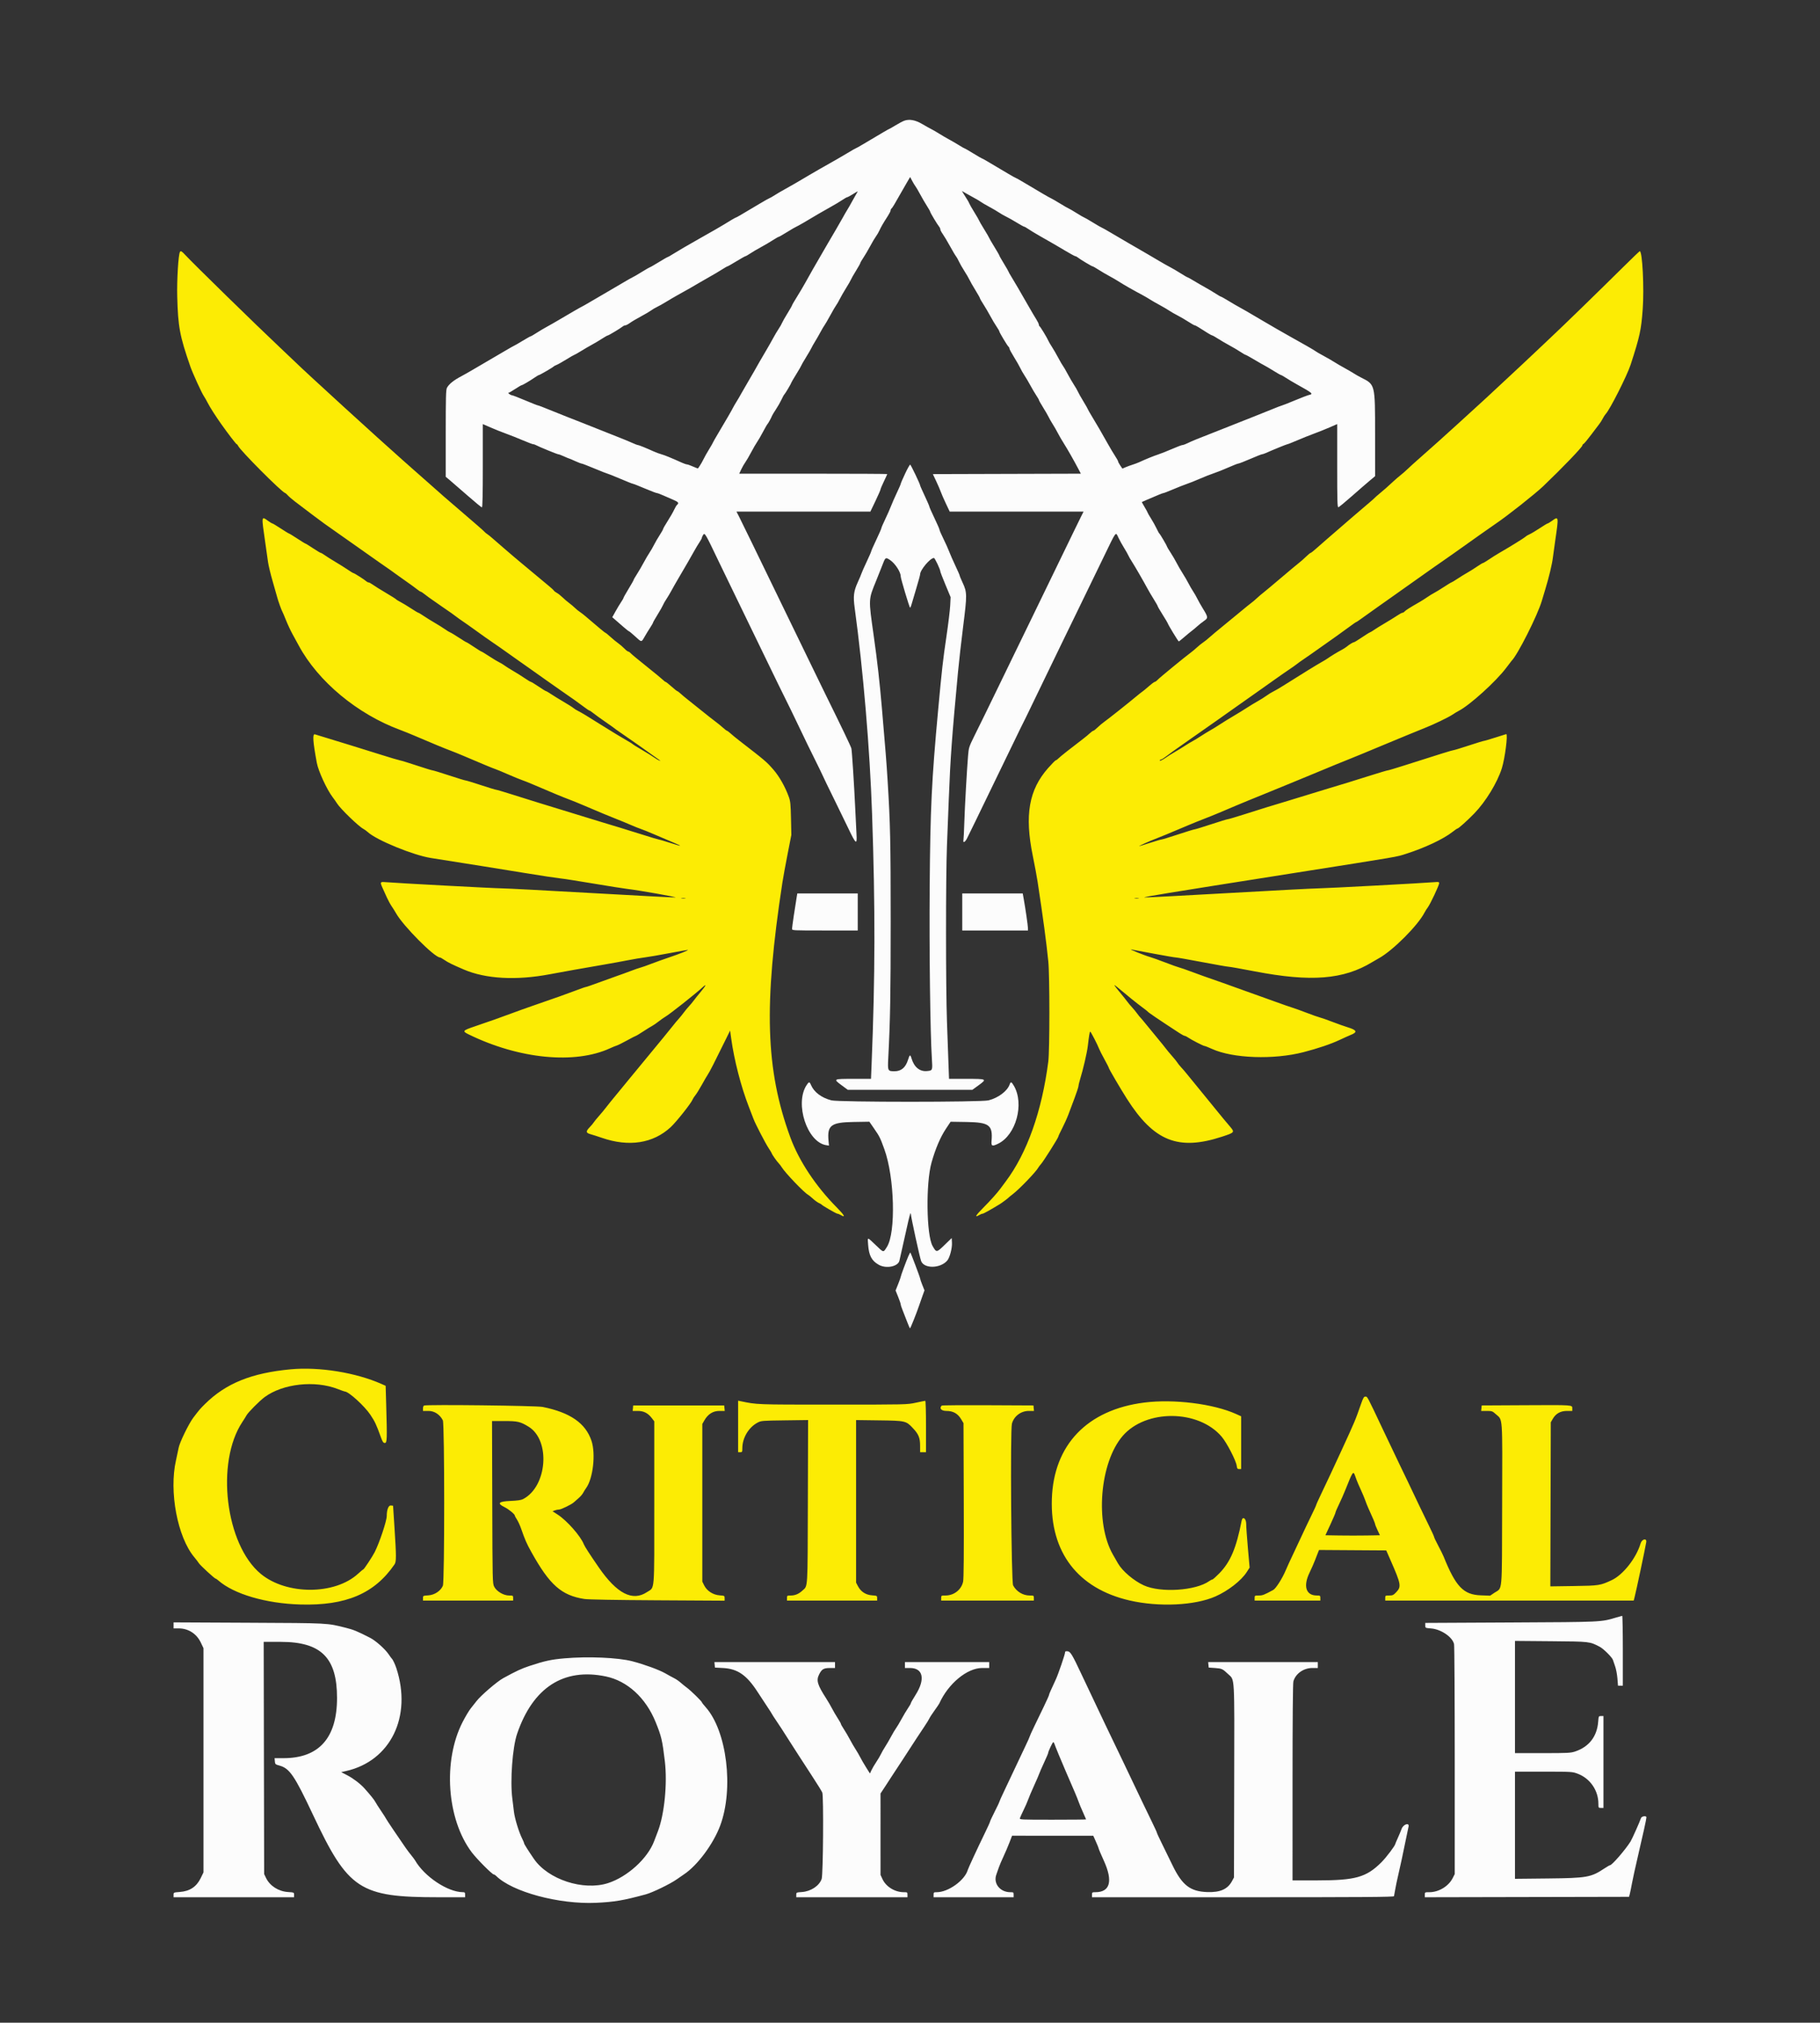 <svg id="svg" version="1.1" xmlns="http://www.w3.org/2000/svg" xmlns:xlink="http://www.w3.org/1999/xlink" width="400" height="444.411" viewBox="0, 0, 400,444.411"><rect x="0" y="0" width="400" height="444.411" fill="#333333" stroke="none"/><g id="svgg"><path id="path0" d="M198.704 26.537 C 198.347 26.672,197.485 27.132,196.787 27.558 C 196.089 27.985,195.478 28.333,195.429 28.333 C 195.347 28.333,193.896 29.182,189.688 31.689 C 188.854 32.186,188.127 32.593,188.071 32.593 C 188.015 32.593,187.406 32.938,186.716 33.360 C 186.027 33.782,184.838 34.480,184.074 34.911 C 180.964 36.666,178.746 37.936,177.870 38.464 C 176.100 39.531,173.235 41.189,172.273 41.704 C 171.740 41.989,170.848 42.513,170.291 42.870 C 169.733 43.227,169.222 43.519,169.155 43.519 C 169.088 43.519,168.147 44.048,167.063 44.694 C 162.834 47.217,161.872 47.778,161.774 47.778 C 161.672 47.778,160.291 48.582,159.074 49.351 C 158.502 49.712,156.276 50.991,153.724 52.424 C 151.490 53.679,148.751 55.278,147.858 55.849 C 147.315 56.197,146.811 56.481,146.739 56.481 C 146.667 56.481,145.795 56.981,144.800 57.593 C 143.806 58.204,142.936 58.704,142.867 58.704 C 142.798 58.704,141.991 59.168,141.074 59.735 C 140.157 60.303,139.263 60.823,139.088 60.893 C 138.913 60.962,137.942 61.510,136.931 62.111 C 135.920 62.712,134.343 63.637,133.426 64.166 C 132.509 64.694,130.926 65.619,129.908 66.221 C 128.890 66.823,127.973 67.345,127.871 67.381 C 127.683 67.449,125.411 68.761,122.685 70.375 C 121.870 70.858,120.712 71.518,120.112 71.842 C 119.512 72.167,118.516 72.760,117.899 73.160 C 117.283 73.561,116.714 73.889,116.636 73.889 C 116.558 73.889,115.739 74.347,114.815 74.907 C 113.891 75.468,113.097 75.926,113.051 75.926 C 113.004 75.926,112.028 76.480,110.881 77.157 C 109.734 77.834,108.046 78.822,107.130 79.353 C 106.213 79.884,104.775 80.726,103.934 81.224 C 103.093 81.722,102.007 82.338,101.521 82.593 C 99.727 83.532,98.664 84.380,98.224 85.222 C 98.009 85.634,97.963 87.407,97.963 95.240 L 97.963 104.757 98.935 105.570 C 99.470 106.018,101.215 107.531,102.814 108.933 C 104.412 110.335,105.808 111.481,105.916 111.481 C 106.050 111.481,106.111 108.631,106.111 102.329 L 106.111 93.177 107.824 93.924 C 108.766 94.335,110.287 94.942,111.204 95.272 C 112.120 95.603,113.779 96.260,114.888 96.733 C 115.998 97.206,117.020 97.593,117.159 97.593 C 117.299 97.593,117.557 97.674,117.734 97.773 C 118.379 98.134,122.474 99.815,122.710 99.815 C 122.843 99.815,123.407 100.023,123.964 100.278 C 124.521 100.532,125.021 100.741,125.076 100.741 C 125.131 100.741,125.722 100.991,126.389 101.296 C 127.056 101.602,127.704 101.852,127.829 101.852 C 127.953 101.852,129.251 102.352,130.711 102.963 C 132.172 103.574,133.443 104.074,133.535 104.074 C 133.627 104.074,134.877 104.574,136.311 105.185 C 137.746 105.796,139.005 106.296,139.108 106.296 C 139.212 106.296,140.378 106.755,141.699 107.315 C 143.021 107.875,144.219 108.333,144.361 108.333 C 144.504 108.333,145.143 108.568,145.782 108.856 C 146.422 109.143,147.422 109.580,148.006 109.828 C 149.090 110.287,149.273 110.531,148.817 110.909 C 148.675 111.027,148.381 111.516,148.164 111.997 C 147.947 112.477,147.316 113.579,146.762 114.444 C 146.207 115.310,145.751 116.106,145.747 116.213 C 145.744 116.320,145.400 116.932,144.984 117.573 C 144.568 118.213,144.013 119.167,143.752 119.693 C 143.490 120.218,143.045 120.988,142.763 121.403 C 142.480 121.818,141.898 122.813,141.468 123.613 C 141.039 124.414,140.367 125.566,139.974 126.174 C 139.581 126.782,139.259 127.342,139.259 127.418 C 139.259 127.494,138.760 128.377,138.149 129.380 C 137.538 130.383,137.038 131.272,137.038 131.356 C 137.037 131.439,136.800 131.856,136.511 132.281 C 136.221 132.707,135.666 133.631,135.276 134.333 L 134.567 135.611 135.226 136.185 C 135.589 136.501,136.388 137.197,137.003 137.731 C 137.617 138.266,138.175 138.704,138.244 138.704 C 138.313 138.704,138.915 139.204,139.582 139.815 C 141.055 141.164,140.949 141.161,141.686 139.873 C 142.017 139.294,142.565 138.400,142.903 137.887 C 143.242 137.373,143.519 136.888,143.519 136.808 C 143.519 136.728,143.974 135.926,144.531 135.026 C 145.088 134.126,145.621 133.185,145.716 132.935 C 145.811 132.685,146.138 132.110,146.442 131.657 C 146.747 131.204,147.265 130.333,147.594 129.722 C 147.923 129.111,148.587 127.944,149.069 127.130 C 150.438 124.818,151.931 122.236,152.601 121.019 C 152.937 120.407,153.448 119.559,153.736 119.133 C 154.024 118.708,154.259 118.267,154.259 118.155 C 154.259 118.042,154.390 117.751,154.549 117.507 C 154.890 116.988,155.046 117.256,157.903 123.241 C 158.778 125.074,160.473 128.574,161.668 131.019 C 163.720 135.214,164.584 136.995,167.910 143.889 C 170.069 148.363,172.200 152.728,173.018 154.352 C 173.429 155.167,173.820 155.958,173.887 156.111 C 174.008 156.387,175.093 158.645,177.492 163.611 C 178.180 165.037,179.044 166.787,179.410 167.500 C 179.777 168.213,180.164 169.002,180.270 169.254 C 180.537 169.887,182.561 174.080,183.894 176.759 C 184.502 177.981,185.645 180.335,186.435 181.989 C 188.129 185.537,188.382 185.720,188.242 183.287 C 188.188 182.345,188.059 179.741,187.956 177.500 C 187.720 172.376,187.250 165.055,187.117 164.444 C 187.028 164.037,184.967 159.735,181.485 152.685 C 180.881 151.463,179.461 148.546,178.329 146.204 C 177.196 143.861,175.659 140.694,174.912 139.167 C 174.165 137.639,172.829 134.889,171.944 133.056 C 171.058 131.222,169.683 128.389,168.888 126.759 C 168.093 125.130,166.434 121.713,165.202 119.167 C 163.971 116.620,162.715 114.058,162.412 113.472 L 161.862 112.407 176.577 112.407 L 191.293 112.407 192.406 110.081 C 193.018 108.801,193.519 107.656,193.520 107.535 C 193.521 107.414,193.854 106.624,194.261 105.779 C 194.667 104.934,195.000 104.205,195.000 104.159 C 195.000 104.112,187.679 104.074,178.731 104.074 L 162.461 104.074 162.925 103.102 C 163.180 102.567,163.575 101.880,163.803 101.574 C 164.031 101.269,164.615 100.269,165.101 99.352 C 165.587 98.435,166.167 97.435,166.390 97.130 C 166.612 96.824,167.193 95.824,167.680 94.907 C 168.167 93.991,168.624 93.199,168.695 93.148 C 168.824 93.055,169.500 91.819,169.707 91.296 C 169.768 91.144,170.149 90.519,170.555 89.907 C 170.960 89.296,171.505 88.341,171.765 87.784 C 172.025 87.227,172.299 86.727,172.374 86.673 C 172.536 86.556,173.889 84.281,173.889 84.126 C 173.889 84.068,174.389 83.211,175.000 82.222 C 175.611 81.233,176.111 80.370,176.111 80.303 C 176.111 80.236,176.567 79.445,177.124 78.544 C 177.681 77.644,178.224 76.707,178.331 76.463 C 178.438 76.219,178.785 75.602,179.102 75.093 C 179.419 74.583,179.970 73.625,180.325 72.963 C 180.680 72.301,181.075 71.634,181.201 71.481 C 181.328 71.329,181.910 70.329,182.495 69.259 C 183.080 68.190,183.665 67.190,183.795 67.037 C 183.925 66.884,184.259 66.305,184.538 65.750 C 184.816 65.196,185.455 64.085,185.957 63.283 C 186.460 62.481,186.941 61.644,187.026 61.422 C 187.111 61.200,187.606 60.332,188.127 59.494 C 188.648 58.655,189.074 57.893,189.074 57.800 C 189.074 57.706,189.375 57.184,189.743 56.639 C 190.110 56.094,190.790 54.940,191.254 54.074 C 191.717 53.208,192.287 52.248,192.520 51.939 C 192.754 51.631,193.094 51.047,193.278 50.642 C 193.635 49.852,194.134 48.993,195.121 47.469 C 195.462 46.942,195.741 46.385,195.741 46.230 C 195.741 46.075,195.822 45.898,195.921 45.836 C 196.090 45.732,196.710 44.705,198.056 42.301 C 198.361 41.756,198.930 40.765,199.321 40.100 L 200.031 38.891 200.495 39.770 C 200.751 40.253,201.066 40.773,201.195 40.926 C 201.325 41.079,201.789 41.870,202.227 42.685 C 202.664 43.500,203.342 44.662,203.733 45.268 C 204.124 45.874,204.444 46.446,204.444 46.539 C 204.444 46.725,206.027 49.358,206.422 49.829 C 206.556 49.990,206.667 50.249,206.667 50.403 C 206.667 50.558,206.902 51.010,207.189 51.407 C 207.477 51.805,208.194 53.005,208.783 54.074 C 209.372 55.144,209.967 56.147,210.105 56.303 C 210.243 56.460,210.526 56.960,210.733 57.414 C 210.940 57.869,211.486 58.824,211.945 59.537 C 212.404 60.250,212.913 61.125,213.076 61.481 C 213.239 61.838,213.822 62.858,214.372 63.748 C 214.921 64.638,215.370 65.438,215.370 65.525 C 215.370 65.612,215.716 66.217,216.139 66.869 C 216.561 67.522,217.242 68.681,217.651 69.444 C 218.060 70.208,218.673 71.239,219.012 71.734 C 219.352 72.229,219.630 72.712,219.630 72.808 C 219.630 73.036,221.462 76.077,221.682 76.213 C 221.775 76.271,221.852 76.434,221.852 76.575 C 221.852 76.716,222.308 77.565,222.865 78.462 C 223.423 79.359,224.042 80.444,224.241 80.873 C 224.440 81.303,224.844 82.011,225.139 82.448 C 225.433 82.884,226.022 83.881,226.447 84.664 C 226.871 85.447,227.470 86.459,227.776 86.913 C 228.083 87.367,228.334 87.810,228.336 87.897 C 228.337 87.984,228.755 88.722,229.264 89.537 C 229.773 90.352,230.315 91.290,230.468 91.621 C 230.621 91.953,231.026 92.661,231.367 93.195 C 231.708 93.730,232.222 94.625,232.509 95.185 C 232.796 95.745,233.376 96.745,233.798 97.407 C 234.587 98.647,235.948 101.032,236.970 102.970 L 237.551 104.072 221.287 104.119 L 205.023 104.167 205.766 105.741 C 206.175 106.606,206.627 107.654,206.770 108.069 C 206.913 108.484,207.411 109.630,207.878 110.615 L 208.727 112.407 223.438 112.407 L 238.148 112.407 237.700 113.287 C 237.454 113.771,236.750 115.208,236.136 116.481 C 235.045 118.746,232.140 124.730,229.261 130.648 C 228.468 132.278,227.052 135.194,226.115 137.130 C 225.177 139.065,223.840 141.815,223.142 143.241 C 222.444 144.667,220.907 147.833,219.726 150.278 C 218.544 152.722,217.085 155.722,216.483 156.944 C 215.881 158.167,214.832 160.296,214.151 161.677 C 212.964 164.086,212.908 164.261,212.762 166.029 C 212.493 169.286,212.049 177.214,211.937 180.741 C 211.878 182.625,211.791 184.354,211.744 184.583 C 211.599 185.296,212.110 185.056,212.530 184.213 C 213.314 182.639,215.232 178.699,217.329 174.352 C 218.508 171.907,219.963 168.907,220.562 167.685 C 221.161 166.463,222.171 164.380,222.807 163.056 C 223.836 160.913,224.752 159.045,225.480 157.608 C 225.779 157.018,228.311 151.784,230.460 147.315 C 231.341 145.481,232.674 142.731,233.420 141.204 C 234.167 139.676,235.586 136.759,236.573 134.722 C 237.561 132.685,239.037 129.644,239.855 127.963 C 240.673 126.282,241.886 123.782,242.552 122.407 C 245.450 116.422,245.167 116.785,245.837 118.194 C 246.091 118.729,246.635 119.708,247.046 120.370 C 247.457 121.032,247.875 121.770,247.974 122.009 C 248.072 122.249,248.431 122.874,248.771 123.398 C 249.412 124.389,251.351 127.744,252.212 129.352 C 252.485 129.861,253.099 130.901,253.576 131.662 C 254.054 132.423,254.444 133.113,254.444 133.195 C 254.444 133.277,254.944 134.138,255.556 135.108 C 256.167 136.078,256.667 136.920,256.667 136.979 C 256.667 137.174,258.951 140.926,259.069 140.926 C 259.133 140.926,259.639 140.529,260.195 140.043 C 260.750 139.557,261.495 138.941,261.852 138.673 C 262.208 138.405,262.792 137.920,263.148 137.594 C 263.505 137.268,264.157 136.751,264.599 136.444 C 265.565 135.773,265.552 135.628,264.351 133.674 C 263.891 132.927,263.343 131.956,263.133 131.517 C 262.923 131.079,262.517 130.371,262.231 129.943 C 261.945 129.516,261.478 128.708,261.192 128.148 C 260.906 127.588,260.324 126.588,259.898 125.926 C 259.473 125.264,258.894 124.264,258.611 123.704 C 258.329 123.144,257.734 122.127,257.290 121.445 C 256.845 120.763,256.481 120.152,256.481 120.088 C 256.481 119.921,254.965 117.333,254.802 117.222 C 254.727 117.171,254.451 116.671,254.189 116.111 C 253.927 115.551,253.377 114.563,252.967 113.917 C 252.558 113.270,252.222 112.686,252.222 112.620 C 252.221 112.554,251.926 112.011,251.565 111.412 C 251.205 110.814,250.934 110.311,250.964 110.294 C 250.994 110.277,251.435 110.083,251.944 109.863 C 254.531 108.743,255.543 108.333,255.717 108.333 C 255.823 108.333,256.767 107.967,257.816 107.519 C 258.864 107.072,260.222 106.537,260.833 106.331 C 261.444 106.126,262.736 105.610,263.704 105.186 C 264.671 104.762,266.053 104.219,266.775 103.979 C 267.497 103.739,268.945 103.162,269.994 102.697 C 271.042 102.232,272.019 101.852,272.165 101.852 C 272.310 101.852,273.488 101.394,274.783 100.833 C 276.077 100.273,277.236 99.815,277.358 99.815 C 277.480 99.815,277.854 99.692,278.188 99.541 C 279.738 98.845,282.813 97.593,282.973 97.593 C 283.071 97.593,284.047 97.208,285.141 96.737 C 286.235 96.267,287.880 95.609,288.796 95.275 C 289.713 94.941,291.234 94.333,292.176 93.922 L 293.889 93.177 293.889 102.343 C 293.889 110.166,293.927 111.500,294.152 111.449 C 294.297 111.416,295.645 110.306,297.147 108.981 C 298.650 107.657,300.407 106.135,301.051 105.598 L 302.222 104.621 302.218 95.413 C 302.213 84.340,302.258 84.519,299.112 82.938 C 298.633 82.697,297.907 82.284,297.500 82.020 C 297.093 81.756,296.176 81.223,295.463 80.835 C 294.750 80.447,293.750 79.863,293.241 79.537 C 292.731 79.211,291.648 78.587,290.833 78.151 C 290.019 77.714,289.227 77.253,289.074 77.126 C 288.833 76.926,286.334 75.490,283.478 73.909 C 282.275 73.244,279.065 71.394,277.500 70.463 C 274.887 68.911,272.673 67.627,272.181 67.382 C 271.904 67.243,270.960 66.692,270.084 66.157 C 269.207 65.623,268.430 65.185,268.356 65.185 C 268.282 65.185,267.726 64.865,267.120 64.475 C 266.514 64.084,265.527 63.497,264.926 63.169 C 264.325 62.842,263.223 62.204,262.476 61.750 C 261.729 61.297,261.060 60.926,260.991 60.926 C 260.921 60.926,260.238 60.530,259.473 60.046 C 258.708 59.562,257.677 58.958,257.182 58.704 C 256.687 58.449,255.597 57.834,254.761 57.336 C 253.253 56.439,251.483 55.407,248.009 53.402 C 247.016 52.829,245.311 51.829,244.220 51.180 C 243.129 50.531,242.185 50.000,242.122 50.000 C 242.060 50.000,241.194 49.500,240.200 48.889 C 239.205 48.278,238.336 47.778,238.268 47.778 C 238.200 47.778,237.470 47.355,236.646 46.839 C 235.822 46.322,235.010 45.849,234.842 45.787 C 234.674 45.725,233.817 45.232,232.938 44.691 C 232.058 44.150,231.183 43.644,230.993 43.567 C 230.651 43.427,228.624 42.248,225.135 40.158 C 224.139 39.562,223.275 39.074,223.213 39.074 C 223.152 39.074,222.424 38.671,221.597 38.179 C 216.704 35.266,215.930 34.815,215.826 34.815 C 215.763 34.815,214.898 34.315,213.904 33.704 C 212.909 33.093,212.042 32.593,211.977 32.593 C 211.912 32.593,211.420 32.314,210.883 31.974 C 210.347 31.634,209.324 31.039,208.611 30.652 C 207.898 30.264,206.883 29.672,206.356 29.336 C 205.828 29.000,205.078 28.565,204.689 28.370 C 204.300 28.175,203.387 27.666,202.661 27.238 C 201.161 26.353,199.814 26.115,198.704 26.537 M188.133 42.731 C 187.901 43.113,187.485 43.850,187.210 44.368 C 186.935 44.886,186.506 45.636,186.256 46.034 C 186.007 46.433,185.538 47.246,185.213 47.841 C 184.889 48.436,184.220 49.603,183.727 50.434 C 183.234 51.265,182.371 52.736,181.810 53.704 C 178.590 59.249,178.278 59.794,176.944 62.204 C 176.537 62.940,175.725 64.307,175.141 65.243 C 174.556 66.179,174.077 67.008,174.076 67.085 C 174.075 67.163,173.618 67.963,173.062 68.863 C 172.505 69.763,171.971 70.704,171.876 70.954 C 171.781 71.204,171.450 71.784,171.140 72.244 C 170.830 72.703,170.288 73.616,169.936 74.271 C 169.584 74.927,168.892 76.146,168.398 76.981 C 167.285 78.863,166.577 80.090,165.741 81.588 C 165.384 82.226,164.692 83.418,164.202 84.237 C 163.712 85.057,163.120 86.084,162.885 86.521 C 162.651 86.957,162.199 87.731,161.880 88.241 C 161.562 88.750,161.200 89.375,161.077 89.630 C 160.822 90.154,159.574 92.308,157.842 95.211 C 157.196 96.295,156.667 97.226,156.667 97.279 C 156.667 97.332,156.291 97.987,155.832 98.734 C 155.372 99.481,154.818 100.468,154.599 100.926 C 154.380 101.384,154.027 102.009,153.814 102.315 C 153.601 102.620,153.416 102.895,153.403 102.925 C 153.390 102.954,152.900 102.767,152.315 102.508 C 151.729 102.249,151.131 102.037,150.985 102.037 C 150.840 102.037,150.371 101.880,149.944 101.689 C 147.435 100.564,146.059 100.000,145.365 99.813 C 144.933 99.697,144.154 99.408,143.633 99.172 C 141.966 98.415,140.388 97.778,140.179 97.778 C 140.067 97.778,139.502 97.561,138.923 97.296 C 138.344 97.031,137.120 96.523,136.204 96.168 C 134.709 95.589,132.024 94.522,127.685 92.785 C 126.870 92.459,125.537 91.938,124.722 91.627 C 123.907 91.317,122.157 90.615,120.833 90.067 C 119.509 89.520,118.339 89.072,118.233 89.073 C 118.127 89.074,116.859 88.574,115.416 87.963 C 113.973 87.352,112.680 86.852,112.543 86.852 C 112.247 86.852,111.485 86.311,111.768 86.302 C 111.875 86.299,112.533 85.921,113.231 85.463 C 113.928 85.005,114.569 84.630,114.654 84.630 C 114.840 84.630,116.455 83.680,117.530 82.939 C 117.954 82.647,118.364 82.407,118.440 82.407 C 118.620 82.407,121.544 80.708,121.670 80.530 C 121.723 80.455,122.007 80.302,122.300 80.191 C 122.593 80.079,123.570 79.532,124.470 78.975 C 125.371 78.419,126.164 77.963,126.232 77.963 C 126.301 77.963,126.948 77.597,127.670 77.149 C 128.391 76.701,129.473 76.071,130.073 75.748 C 130.673 75.425,131.669 74.833,132.286 74.432 C 132.902 74.032,133.483 73.704,133.576 73.704 C 133.762 73.704,136.395 72.121,136.866 71.726 C 137.027 71.592,137.286 71.481,137.441 71.481 C 137.595 71.481,138.059 71.238,138.470 70.940 C 138.882 70.642,139.957 70.006,140.859 69.527 C 141.762 69.048,142.770 68.454,143.101 68.208 C 143.431 67.962,144.014 67.617,144.397 67.442 C 144.780 67.267,145.700 66.750,146.443 66.294 C 147.186 65.837,148.323 65.171,148.970 64.815 C 150.970 63.713,152.645 62.758,153.611 62.170 C 154.120 61.860,155.204 61.238,156.019 60.787 C 156.833 60.336,158.006 59.641,158.624 59.243 C 159.242 58.844,159.812 58.519,159.891 58.519 C 159.969 58.519,160.852 58.019,161.852 57.407 C 162.852 56.796,163.741 56.296,163.828 56.296 C 163.915 56.296,164.402 56.018,164.910 55.678 C 165.418 55.338,166.458 54.725,167.222 54.316 C 167.986 53.908,169.145 53.228,169.797 52.805 C 170.450 52.383,171.055 52.037,171.142 52.037 C 171.229 52.037,172.070 51.558,173.011 50.972 C 173.952 50.387,174.847 49.866,175.000 49.815 C 175.255 49.730,177.654 48.344,179.907 46.980 C 180.417 46.672,181.561 46.020,182.451 45.531 C 183.341 45.043,184.507 44.348,185.041 43.988 C 185.576 43.628,186.098 43.331,186.201 43.329 C 186.304 43.327,186.847 43.037,187.407 42.685 C 187.968 42.333,188.455 42.044,188.491 42.041 C 188.526 42.039,188.365 42.350,188.133 42.731 M214.167 43.516 C 214.778 43.844,215.403 44.218,215.556 44.348 C 215.708 44.477,216.500 44.942,217.315 45.380 C 218.130 45.819,219.153 46.418,219.590 46.713 C 220.026 47.008,220.734 47.413,221.164 47.614 C 221.593 47.815,222.611 48.389,223.426 48.889 C 224.241 49.389,224.992 49.802,225.096 49.807 C 225.200 49.811,225.612 50.044,226.013 50.324 C 226.414 50.604,227.548 51.292,228.533 51.852 C 231.670 53.636,232.225 53.957,234.205 55.139 C 235.272 55.775,236.235 56.296,236.345 56.296 C 236.455 56.296,236.676 56.406,236.837 56.541 C 237.308 56.936,239.942 58.519,240.127 58.519 C 240.220 58.519,240.802 58.847,241.420 59.249 C 242.038 59.650,243.118 60.284,243.818 60.658 C 244.519 61.031,245.509 61.609,246.019 61.942 C 246.900 62.520,249.170 63.812,251.068 64.816 C 251.550 65.071,252.278 65.496,252.685 65.760 C 253.093 66.024,254.067 66.585,254.850 67.007 C 255.634 67.429,256.592 67.991,256.980 68.257 C 257.368 68.522,258.185 68.992,258.796 69.302 C 259.407 69.611,260.465 70.229,261.148 70.673 C 261.830 71.118,262.472 71.481,262.575 71.481 C 262.677 71.481,263.051 71.669,263.404 71.898 C 265.158 73.035,266.277 73.704,266.427 73.704 C 266.518 73.704,267.089 74.024,267.695 74.415 C 268.301 74.807,269.421 75.463,270.185 75.872 C 270.949 76.282,272.031 76.920,272.588 77.290 C 273.146 77.660,273.670 77.963,273.752 77.963 C 273.834 77.963,274.711 78.446,275.701 79.036 C 276.690 79.626,277.708 80.209,277.963 80.332 C 278.218 80.455,279.093 80.971,279.907 81.479 C 280.722 81.987,281.458 82.404,281.543 82.405 C 281.627 82.406,282.127 82.691,282.654 83.037 C 283.180 83.383,284.278 84.036,285.093 84.488 C 288.456 86.354,288.693 86.558,287.739 86.768 C 287.412 86.840,285.975 87.388,284.545 87.986 C 283.115 88.584,281.873 89.074,281.786 89.074 C 281.699 89.074,280.532 89.525,279.194 90.076 C 277.855 90.627,276.176 91.300,275.463 91.571 C 274.750 91.842,273.500 92.335,272.685 92.668 C 271.870 93.000,269.870 93.793,268.241 94.430 C 262.948 96.499,261.958 96.901,261.071 97.343 C 260.591 97.582,260.061 97.778,259.893 97.778 C 259.726 97.778,258.702 98.164,257.619 98.636 C 256.535 99.108,255.148 99.657,254.537 99.857 C 253.545 100.180,251.868 100.863,250.278 101.591 C 249.972 101.731,249.347 101.962,248.889 102.105 C 248.431 102.248,247.746 102.499,247.368 102.664 L 246.680 102.962 246.210 102.272 C 245.952 101.892,245.741 101.494,245.741 101.388 C 245.741 101.282,245.443 100.743,245.079 100.190 C 244.715 99.637,244.018 98.473,243.531 97.602 C 242.111 95.066,241.119 93.355,240.062 91.618 C 239.519 90.726,239.074 89.946,239.074 89.885 C 239.074 89.824,238.637 89.054,238.102 88.175 C 237.567 87.295,237.022 86.330,236.891 86.028 C 236.760 85.727,236.376 85.060,236.037 84.546 C 235.698 84.032,235.066 82.944,234.632 82.130 C 234.199 81.315,233.737 80.523,233.606 80.370 C 233.476 80.218,233.015 79.426,232.583 78.611 C 232.151 77.796,231.522 76.711,231.186 76.198 C 230.849 75.686,230.507 75.103,230.426 74.902 C 230.174 74.282,228.651 71.763,228.487 71.698 C 228.403 71.664,228.327 71.497,228.319 71.327 C 228.311 71.157,228.065 70.644,227.773 70.185 C 227.481 69.727,226.790 68.560,226.238 67.593 C 224.405 64.379,222.667 61.399,222.164 60.606 C 221.890 60.175,221.667 59.771,221.667 59.708 C 221.667 59.646,221.208 58.846,220.648 57.930 C 220.088 57.015,219.630 56.207,219.630 56.134 C 219.630 56.061,219.130 55.189,218.519 54.197 C 217.907 53.205,217.407 52.342,217.407 52.281 C 217.407 52.219,216.907 51.359,216.296 50.370 C 215.685 49.382,215.185 48.518,215.185 48.451 C 215.185 48.384,214.728 47.591,214.170 46.688 C 213.611 45.785,213.098 44.890,213.028 44.699 C 212.959 44.508,212.764 44.144,212.595 43.889 C 212.426 43.634,212.088 43.095,211.844 42.690 L 211.400 41.954 212.228 42.437 C 212.683 42.703,213.556 43.189,214.167 43.516 M198.923 104.072 C 198.395 105.196,197.963 106.198,197.963 106.299 C 197.963 106.400,197.579 107.289,197.109 108.274 C 196.640 109.259,196.064 110.571,195.830 111.190 C 195.595 111.809,195.022 113.106,194.556 114.074 C 194.090 115.042,193.707 115.929,193.706 116.046 C 193.705 116.163,193.204 117.311,192.593 118.596 C 191.981 119.881,191.481 121.014,191.481 121.112 C 191.481 121.211,191.028 122.252,190.475 123.426 C 189.921 124.600,189.413 125.747,189.346 125.975 C 189.278 126.202,188.901 127.098,188.507 127.965 C 187.616 129.927,187.490 131.005,187.847 133.611 C 189.712 147.226,191.174 164.539,191.664 178.796 C 192.381 199.650,192.352 214.342,191.556 233.935 L 191.430 237.037 187.567 237.037 C 183.079 237.037,183.071 237.042,185.013 238.477 L 186.323 239.444 200.016 239.444 L 213.709 239.444 215.003 238.504 C 216.986 237.061,216.944 237.037,212.436 237.037 L 208.576 237.037 208.453 233.657 C 208.386 231.799,208.237 227.653,208.123 224.444 C 207.854 216.898,207.851 192.726,208.118 185.926 C 208.232 183.023,208.414 178.398,208.521 175.648 C 208.881 166.421,209.199 162.044,210.556 147.593 C 210.771 145.301,211.285 140.759,211.699 137.500 C 212.559 130.711,212.552 130.132,211.577 128.048 C 211.219 127.284,210.926 126.579,210.926 126.482 C 210.926 126.385,210.502 125.411,209.984 124.318 C 209.466 123.225,208.852 121.827,208.619 121.212 C 208.387 120.596,207.811 119.313,207.339 118.360 C 206.867 117.406,206.481 116.517,206.481 116.383 C 206.481 116.249,205.981 115.098,205.370 113.826 C 204.759 112.554,204.259 111.424,204.259 111.315 C 204.259 111.206,203.801 110.144,203.241 108.957 C 202.681 107.769,202.222 106.726,202.222 106.639 C 202.222 106.355,200.202 102.135,200.040 102.081 C 199.954 102.052,199.451 102.948,198.923 104.072 M195.649 123.068 C 196.741 123.809,197.977 125.715,197.956 126.625 C 197.945 127.068,199.880 133.516,200.024 133.518 C 200.088 133.518,200.226 133.206,200.330 132.824 C 200.435 132.442,200.903 130.861,201.371 129.311 C 201.839 127.761,202.222 126.363,202.222 126.203 C 202.222 125.228,204.442 122.593,205.263 122.593 C 205.467 122.593,206.667 125.131,206.667 125.563 C 206.667 125.676,207.175 126.991,207.797 128.486 L 208.927 131.204 208.833 133.056 C 208.782 134.074,208.406 137.157,207.998 139.907 C 207.243 145.000,207.018 146.993,206.200 155.833 C 204.751 171.482,204.461 177.546,204.328 194.907 C 204.220 208.996,204.447 226.917,204.803 232.500 C 204.977 235.221,204.982 235.206,203.741 235.325 C 202.143 235.479,200.913 234.476,200.335 232.546 C 200.058 231.622,199.940 231.668,199.568 232.849 C 199.028 234.563,198.074 235.370,196.589 235.370 C 195.115 235.370,195.077 235.291,195.219 232.538 C 195.655 224.090,195.754 218.529,195.755 202.456 C 195.755 185.008,195.665 180.914,195.078 171.481 C 194.818 167.310,194.652 165.203,193.805 155.370 C 193.326 149.801,192.808 145.228,192.043 139.815 C 190.853 131.386,190.831 131.866,192.600 127.500 C 193.136 126.176,193.791 124.530,194.056 123.843 C 194.597 122.439,194.670 122.404,195.649 123.068 M175.115 196.991 C 174.766 199.030,174.074 203.732,174.074 204.062 C 174.074 204.442,174.124 204.444,181.296 204.444 L 188.519 204.444 188.519 200.370 L 188.519 196.296 181.876 196.296 L 175.234 196.296 175.115 196.991 M211.481 200.370 L 211.481 204.444 218.704 204.444 L 225.926 204.444 225.924 203.935 C 225.922 203.407,225.351 199.475,224.984 197.454 L 224.773 196.296 218.127 196.296 L 211.481 196.296 211.481 200.370 M177.253 238.450 C 174.626 242.504,177.386 250.930,181.564 251.608 L 182.191 251.710 182.090 250.598 C 181.787 247.253,182.661 246.597,187.525 246.514 L 191.068 246.454 192.131 247.995 C 193.327 249.729,193.428 249.931,194.349 252.457 C 196.610 258.658,196.933 270.828,194.920 273.975 C 194.104 275.250,194.271 275.281,192.419 273.519 C 190.534 271.725,190.665 271.729,190.794 273.472 C 190.973 275.876,191.574 277.010,193.139 277.892 C 194.778 278.816,197.404 278.279,197.682 276.963 C 197.923 275.821,199.193 270.165,199.641 268.241 C 199.940 266.956,200.164 266.279,200.172 266.636 C 200.186 267.279,202.129 276.214,202.438 277.055 C 203.077 278.797,206.681 278.734,208.193 276.954 C 208.736 276.316,209.285 274.242,209.223 273.070 L 209.167 272.014 207.603 273.529 C 205.833 275.244,205.804 275.247,204.958 273.750 C 203.597 271.341,203.457 259.943,204.734 255.420 C 205.585 252.403,206.675 249.844,207.880 248.033 L 208.927 246.460 212.487 246.517 C 217.407 246.596,218.210 247.203,217.926 250.628 C 217.825 251.844,218.027 251.938,219.365 251.290 C 223.303 249.384,225.165 242.552,222.833 238.565 C 222.293 237.643,222.137 237.597,221.893 238.287 C 221.381 239.729,219.425 241.202,217.279 241.761 C 215.693 242.174,184.307 242.174,182.721 241.761 C 180.541 241.193,178.901 239.956,178.236 238.380 C 177.914 237.618,177.786 237.627,177.253 238.450 M199.650 275.971 C 199.104 277.244,197.963 280.331,197.963 280.533 C 197.963 280.632,197.708 281.349,197.397 282.126 L 196.831 283.539 197.397 284.940 C 197.708 285.711,197.963 286.459,197.963 286.602 C 197.963 286.746,198.158 287.340,198.397 287.922 C 198.635 288.505,199.072 289.626,199.369 290.414 C 199.665 291.202,199.951 291.848,200.004 291.850 C 200.105 291.852,201.429 288.549,201.969 286.944 C 202.141 286.435,202.484 285.454,202.732 284.764 L 203.184 283.510 202.703 282.308 C 202.439 281.648,202.222 281.010,202.222 280.892 C 202.222 280.679,200.211 275.345,200.078 275.205 C 200.040 275.165,199.848 275.510,199.650 275.971 M355.278 355.370 C 351.812 356.401,352.328 356.376,332.037 356.479 L 313.241 356.574 313.241 357.130 C 313.241 357.684,313.244 357.685,314.537 357.791 C 316.735 357.971,319.245 359.694,319.575 361.248 C 319.656 361.631,319.722 373.153,319.722 386.852 L 319.722 411.759 319.261 412.663 C 318.351 414.445,316.203 415.741,314.160 415.741 C 313.159 415.741,313.148 415.747,313.148 416.297 L 313.148 416.853 335.590 416.806 L 358.032 416.759 358.203 416.111 C 358.296 415.755,358.518 414.671,358.695 413.704 C 358.871 412.736,359.438 410.153,359.953 407.963 C 361.041 403.337,361.853 399.636,361.852 399.306 C 361.851 398.867,360.779 399.031,360.641 399.491 C 360.438 400.167,358.683 404.102,358.354 404.618 C 357.150 406.506,354.281 409.815,353.847 409.815 C 353.757 409.815,353.209 410.129,352.629 410.514 C 349.657 412.483,348.816 412.632,340.139 412.725 L 332.963 412.801 332.963 401.030 L 332.963 389.259 339.255 389.259 C 345.486 389.259,345.559 389.264,346.756 389.714 C 349.475 390.738,351.296 393.386,351.296 396.316 C 351.296 397.199,351.310 397.222,351.852 397.222 L 352.407 397.222 352.407 387.130 L 352.407 377.037 351.877 377.037 C 351.354 377.037,351.345 377.057,351.250 378.287 C 351.004 381.512,349.249 383.788,346.223 384.811 C 345.198 385.156,344.647 385.185,339.038 385.185 L 332.963 385.185 332.963 372.858 L 332.963 360.531 340.880 360.598 C 349.484 360.671,349.343 360.655,351.583 361.815 C 352.422 362.249,354.348 364.171,354.497 364.722 C 354.552 364.926,354.765 365.553,354.971 366.116 C 355.176 366.678,355.403 367.866,355.475 368.755 L 355.606 370.370 356.137 370.370 L 356.667 370.370 356.667 362.685 C 356.667 358.458,356.604 355.009,356.528 355.020 C 356.451 355.030,355.889 355.188,355.278 355.370 M38.148 357.117 L 38.148 357.778 39.232 357.778 C 41.399 357.778,43.208 358.935,44.152 360.926 L 44.722 362.130 44.722 386.759 L 44.722 411.389 44.113 412.643 C 43.185 414.552,41.719 415.524,39.515 415.691 C 38.159 415.793,38.148 415.798,38.148 416.323 L 38.148 416.852 51.389 416.852 L 64.630 416.852 64.630 416.321 C 64.630 415.793,64.621 415.789,63.287 415.702 C 61.208 415.566,59.312 414.354,58.476 412.628 L 58.056 411.759 58.007 386.250 L 57.958 360.741 61.718 360.741 C 70.580 360.741,74.074 364.224,74.074 373.056 C 74.074 381.824,70.129 386.278,62.350 386.293 L 60.348 386.296 60.405 386.977 C 60.461 387.629,60.503 387.668,61.470 387.936 C 63.650 388.540,64.766 390.186,68.773 398.705 C 76.535 415.206,79.035 416.852,96.340 416.852 L 102.222 416.852 102.222 416.296 C 102.222 415.814,102.155 415.740,101.713 415.738 C 98.380 415.716,93.244 412.287,91.204 408.719 C 91.102 408.541,90.717 408.027,90.349 407.577 C 89.603 406.666,89.113 405.970,86.571 402.217 C 85.605 400.792,84.815 399.586,84.815 399.538 C 84.815 399.490,84.348 398.762,83.778 397.920 C 83.207 397.078,82.622 396.161,82.478 395.882 C 82.246 395.434,81.448 394.441,80.132 392.963 C 79.236 391.956,77.667 390.753,76.365 390.074 L 74.997 389.361 76.063 389.119 C 85.842 386.905,90.602 377.163,87.109 366.513 C 86.834 365.675,86.327 364.603,86.129 364.444 C 86.066 364.394,85.730 363.935,85.383 363.426 C 84.607 362.289,82.553 360.469,81.354 359.855 C 78.535 358.413,77.711 358.072,76.026 357.651 C 71.767 356.587,72.481 356.624,54.676 356.537 L 38.148 356.457 38.148 357.117 M234.073 363.090 C 234.073 363.487,232.579 367.849,232.065 368.954 C 230.862 371.541,230.556 372.243,230.556 372.406 C 230.556 372.507,230.042 373.652,229.415 374.952 C 228.788 376.251,227.829 378.236,227.285 379.361 C 226.741 380.487,226.296 381.475,226.296 381.558 C 226.296 381.641,225.850 382.637,225.304 383.771 C 224.758 384.905,223.748 387.042,223.059 388.519 C 222.371 389.995,221.317 392.224,220.718 393.472 C 220.120 394.720,219.630 395.808,219.630 395.892 C 219.630 395.975,219.171 396.945,218.611 398.047 C 218.051 399.150,217.593 400.133,217.593 400.231 C 217.593 400.330,217.100 401.423,216.497 402.659 C 214.877 405.985,212.824 410.409,212.700 410.841 C 212.045 413.129,208.416 415.741,205.892 415.741 C 205.230 415.741,205.185 415.776,205.185 416.296 L 205.185 416.852 213.981 416.852 L 222.778 416.852 222.778 416.296 C 222.778 415.772,222.736 415.741,222.041 415.741 C 219.776 415.741,218.259 413.812,218.981 411.850 C 219.149 411.393,219.397 410.685,219.532 410.278 C 219.668 409.870,220.111 408.829,220.517 407.963 C 220.924 407.097,221.521 405.701,221.845 404.861 L 222.434 403.333 231.356 403.334 L 240.278 403.334 240.880 404.676 C 241.212 405.414,241.483 406.093,241.482 406.184 C 241.482 406.275,241.995 407.484,242.623 408.869 C 244.639 413.321,243.979 415.741,240.747 415.741 C 240.040 415.741,240.000 415.771,240.000 416.296 L 240.000 416.852 273.154 416.852 C 299.520 416.852,306.321 416.804,306.372 416.620 C 306.407 416.493,306.524 415.847,306.633 415.185 C 306.742 414.523,307.046 413.065,307.310 411.944 C 307.766 410.005,308.257 407.716,309.095 403.611 C 309.303 402.593,309.517 401.572,309.571 401.343 C 309.800 400.376,308.433 400.794,308.057 401.806 C 307.877 402.289,307.491 403.212,307.199 403.856 C 306.906 404.499,306.667 405.064,306.667 405.111 C 306.667 405.471,304.664 408.120,303.576 409.200 C 300.279 412.472,297.872 413.148,289.521 413.148 L 284.074 413.148 284.075 391.620 C 284.076 377.978,284.143 369.851,284.260 369.432 C 284.732 367.732,286.494 366.481,288.419 366.481 L 289.630 366.481 289.630 365.833 L 289.630 365.185 277.581 365.185 L 265.532 365.185 265.590 365.787 L 265.648 366.389 267.065 366.489 C 268.552 366.595,268.692 366.661,269.951 367.849 C 271.391 369.210,271.309 367.714,271.253 391.400 L 271.204 412.500 270.792 413.269 C 269.819 415.090,268.178 415.818,265.291 415.711 C 261.577 415.574,259.816 414.208,257.687 409.815 C 257.021 408.440,255.977 406.305,255.368 405.070 C 254.758 403.835,254.259 402.754,254.259 402.668 C 254.259 402.582,253.789 401.550,253.213 400.376 C 252.638 399.202,251.690 397.241,251.107 396.019 C 250.524 394.796,249.531 392.713,248.899 391.389 C 248.268 390.065,247.314 388.065,246.780 386.944 C 246.246 385.824,245.345 383.949,244.779 382.778 C 244.212 381.606,243.372 379.856,242.912 378.889 C 240.482 373.773,238.383 369.343,237.649 367.778 C 235.654 363.527,235.259 362.875,234.643 362.812 C 234.196 362.767,234.074 362.826,234.073 363.090 M124.041 364.361 C 121.159 364.612,119.676 364.935,116.389 366.025 C 114.580 366.625,113.525 367.115,110.588 368.720 C 109.240 369.457,105.627 372.565,104.711 373.776 C 104.412 374.172,103.855 374.878,103.474 375.344 C 103.093 375.811,102.282 377.165,101.672 378.353 C 97.296 386.873,98.193 399.695,103.675 406.969 C 104.796 408.457,108.178 411.852,108.539 411.852 C 108.644 411.852,108.858 411.980,109.014 412.136 C 112.548 415.670,122.839 418.447,131.019 418.073 C 135.022 417.890,137.019 417.550,141.944 416.213 C 143.411 415.815,147.260 413.950,148.706 412.936 C 149.339 412.493,150.064 411.992,150.318 411.824 C 153.273 409.867,156.772 405.163,158.284 401.111 C 161.310 393.003,159.755 380.312,155.096 375.093 C 154.641 374.583,154.267 374.105,154.264 374.029 C 154.257 373.820,151.848 371.463,151.013 370.846 C 150.609 370.548,149.969 370.031,149.592 369.698 C 149.216 369.364,148.591 368.934,148.204 368.741 C 147.817 368.548,146.917 368.056,146.204 367.648 C 144.874 366.886,141.610 365.693,138.981 365.008 C 135.837 364.188,129.281 363.905,124.041 364.361 M157.072 365.787 L 157.130 366.389 158.981 366.491 C 162.113 366.664,164.114 368.054,166.471 371.694 C 167.220 372.850,168.225 374.380,168.704 375.093 C 169.183 375.806,169.608 376.472,169.649 376.574 C 169.689 376.676,170.139 377.373,170.648 378.124 C 171.157 378.875,171.656 379.625,171.757 379.791 C 171.858 379.957,172.530 381.009,173.252 382.130 C 173.973 383.250,174.962 384.792,175.449 385.556 C 175.936 386.319,177.272 388.377,178.418 390.128 C 179.564 391.879,180.601 393.552,180.722 393.845 C 181.037 394.604,180.914 411.838,180.587 412.816 C 180.085 414.318,178.231 415.559,176.282 415.699 C 175.016 415.789,175.000 415.797,175.000 416.321 L 175.000 416.852 187.222 416.852 L 199.444 416.852 199.444 416.296 C 199.444 415.764,199.410 415.741,198.641 415.741 C 196.682 415.741,194.736 414.549,193.954 412.870 L 193.522 411.944 193.520 403.001 L 193.519 394.058 194.584 392.446 C 195.170 391.559,195.732 390.692,195.834 390.519 C 195.935 390.346,196.236 389.887,196.502 389.500 C 196.768 389.113,197.633 387.796,198.425 386.574 C 201.053 382.513,202.265 380.661,203.173 379.322 C 203.667 378.593,204.154 377.801,204.256 377.563 C 204.359 377.325,204.865 376.546,205.382 375.833 C 205.899 375.120,206.379 374.412,206.448 374.258 C 208.406 369.915,212.556 366.481,215.848 366.481 L 217.407 366.481 217.407 365.833 L 217.407 365.185 208.148 365.185 L 198.889 365.185 198.889 365.833 L 198.889 366.481 199.997 366.481 C 202.899 366.481,203.407 368.948,201.216 372.403 C 200.649 373.298,200.185 374.114,200.185 374.216 C 200.185 374.319,199.907 374.808,199.567 375.303 C 199.226 375.799,198.586 376.870,198.143 377.685 C 197.700 378.500,197.153 379.417,196.928 379.722 C 196.703 380.028,196.207 380.861,195.826 381.574 C 195.446 382.287,194.862 383.287,194.529 383.796 C 194.197 384.306,193.792 385.014,193.630 385.370 C 193.468 385.727,193.002 386.519,192.593 387.130 C 192.185 387.741,191.703 388.560,191.523 388.950 L 191.195 389.660 190.341 388.302 C 189.872 387.555,189.300 386.569,189.071 386.111 C 188.842 385.653,188.383 384.861,188.049 384.352 C 187.716 383.843,187.145 382.858,186.779 382.163 C 186.413 381.468,185.821 380.460,185.464 379.921 C 185.107 379.383,184.815 378.864,184.815 378.768 C 184.815 378.671,184.493 378.096,184.100 377.491 C 183.706 376.885,183.149 375.931,182.862 375.370 C 182.574 374.810,181.991 373.810,181.565 373.148 C 179.647 370.165,179.366 369.216,180.019 367.909 C 180.603 366.740,181.013 366.490,182.361 366.486 L 183.519 366.481 183.519 365.833 L 183.519 365.185 170.266 365.185 L 157.014 365.185 157.072 365.787 M133.148 368.336 C 137.875 369.322,141.917 373.018,144.081 378.333 C 145.367 381.492,145.567 382.336,146.117 386.944 C 146.701 391.842,146.025 398.661,144.586 402.379 C 144.284 403.159,143.919 404.114,143.775 404.503 C 142.356 408.318,137.895 412.379,133.619 413.749 C 128.192 415.489,120.440 412.947,117.336 408.410 C 116.044 406.522,115.185 405.157,115.185 404.991 C 115.185 404.886,115.006 404.449,114.786 404.020 C 114.062 402.604,113.126 399.561,112.953 398.056 C 112.859 397.241,112.700 395.949,112.600 395.185 C 112.089 391.272,112.628 383.936,113.647 380.949 C 117.119 370.768,123.871 366.401,133.148 368.336 M231.726 383.102 C 231.885 383.607,233.255 386.935,234.147 388.981 C 236.151 393.582,236.737 394.969,237.041 395.833 C 237.220 396.343,237.667 397.415,238.035 398.218 C 238.403 399.020,238.704 399.707,238.704 399.745 C 238.704 399.784,235.406 399.815,231.376 399.815 C 224.189 399.815,224.051 399.808,224.164 399.453 C 224.227 399.254,224.600 398.434,224.992 397.631 C 225.385 396.828,225.831 395.803,225.984 395.354 C 226.137 394.905,226.718 393.537,227.275 392.315 C 227.832 391.093,228.348 389.895,228.423 389.653 C 228.497 389.410,228.966 388.339,229.464 387.272 C 229.963 386.205,230.370 385.247,230.370 385.143 C 230.370 384.828,231.337 382.778,231.485 382.778 C 231.561 382.778,231.669 382.924,231.726 383.102 " stroke="none" fill="#fcfcfc" fill-rule="evenodd"></path><path id="path1" d="M39.550 55.349 C 39.202 55.912,38.860 61.489,38.951 65.093 C 39.121 71.795,39.494 73.790,41.842 80.556 C 42.328 81.958,44.346 86.377,44.781 86.995 C 44.977 87.273,45.367 87.955,45.647 88.510 C 46.115 89.439,47.381 91.418,48.672 93.241 C 50.152 95.329,51.894 97.593,52.022 97.593 C 52.101 97.593,52.241 97.758,52.333 97.961 C 52.798 98.984,61.841 108.063,62.643 108.311 C 62.768 108.350,63.037 108.579,63.241 108.821 C 63.444 109.062,64.153 109.676,64.815 110.185 C 66.900 111.786,70.814 114.728,71.296 115.055 C 71.551 115.228,72.634 115.993,73.704 116.756 C 74.773 117.518,76.315 118.603,77.130 119.166 C 77.944 119.730,79.361 120.729,80.278 121.386 C 81.194 122.043,82.611 123.041,83.426 123.604 C 85.638 125.132,86.734 125.904,86.979 126.107 C 87.099 126.207,88.058 126.888,89.108 127.620 C 90.159 128.352,91.308 129.187,91.663 129.476 C 92.017 129.764,92.380 130.000,92.469 130.000 C 92.559 130.000,92.969 130.271,93.381 130.602 C 93.792 130.933,94.564 131.495,95.095 131.852 C 95.627 132.208,96.582 132.875,97.219 133.333 C 97.856 133.792,98.523 134.252,98.701 134.357 C 98.879 134.461,99.474 134.888,100.022 135.306 C 100.570 135.723,101.324 136.263,101.697 136.505 C 102.070 136.747,103.469 137.736,104.806 138.704 C 106.143 139.671,107.557 140.671,107.948 140.926 C 108.601 141.350,110.417 142.626,114.339 145.414 C 115.161 145.998,116.375 146.854,117.037 147.316 C 117.699 147.778,119.116 148.782,120.185 149.546 C 121.255 150.310,122.671 151.305,123.333 151.757 C 125.306 153.103,127.438 154.619,128.443 155.389 C 128.962 155.786,129.453 156.111,129.535 156.111 C 129.617 156.111,130.026 156.386,130.444 156.723 C 130.862 157.059,132.037 157.908,133.056 158.609 C 134.074 159.310,134.949 159.931,135.000 159.989 C 135.051 160.046,135.581 160.427,136.178 160.834 C 138.363 162.324,142.512 165.237,143.816 166.199 C 144.234 166.507,144.734 166.861,144.927 166.986 C 145.264 167.203,145.264 167.207,144.907 167.095 C 144.704 167.031,144.162 166.713,143.704 166.388 C 143.245 166.064,142.037 165.314,141.019 164.722 C 140.000 164.130,139.125 163.586,139.074 163.512 C 139.023 163.439,138.552 163.140,138.028 162.847 C 137.058 162.306,133.810 160.338,132.130 159.274 C 129.378 157.532,127.792 156.571,127.130 156.247 C 126.722 156.048,126.222 155.738,126.019 155.559 C 125.815 155.380,124.845 154.765,123.863 154.192 C 122.881 153.619,121.644 152.858,121.113 152.501 C 120.582 152.144,120.082 151.852,120.001 151.852 C 119.920 151.852,119.177 151.394,118.350 150.833 C 117.522 150.273,116.769 149.815,116.675 149.815 C 116.582 149.815,115.979 149.455,115.336 149.016 C 114.693 148.576,113.542 147.854,112.778 147.411 C 112.014 146.967,111.135 146.414,110.825 146.180 C 110.515 145.946,110.015 145.645,109.714 145.512 C 109.413 145.378,108.438 144.791,107.548 144.208 C 106.658 143.625,105.872 143.148,105.802 143.148 C 105.731 143.148,104.992 142.690,104.159 142.130 C 103.325 141.569,102.586 141.111,102.516 141.111 C 102.446 141.111,101.694 140.654,100.845 140.095 C 99.996 139.536,99.147 139.023,98.957 138.955 C 98.767 138.886,98.236 138.564,97.778 138.239 C 97.319 137.913,96.319 137.287,95.556 136.846 C 94.792 136.406,93.698 135.727,93.126 135.338 C 92.553 134.948,92.021 134.630,91.942 134.630 C 91.864 134.630,91.124 134.188,90.298 133.648 C 89.472 133.107,88.421 132.473,87.963 132.238 C 87.505 132.004,87.088 131.745,87.037 131.664 C 86.986 131.584,85.986 130.953,84.815 130.262 C 83.644 129.572,82.360 128.772,81.963 128.485 C 81.566 128.198,81.134 127.963,81.004 127.963 C 80.874 127.963,80.657 127.858,80.522 127.729 C 80.167 127.390,77.871 125.926,77.695 125.926 C 77.612 125.926,77.046 125.586,76.437 125.169 C 75.827 124.753,74.609 123.988,73.729 123.469 C 72.849 122.950,71.805 122.291,71.407 122.004 C 71.010 121.716,70.606 121.481,70.510 121.481 C 70.414 121.481,69.646 121.023,68.804 120.463 C 67.962 119.903,67.219 119.444,67.152 119.444 C 67.085 119.444,66.269 118.944,65.340 118.333 C 64.411 117.722,63.591 117.222,63.519 117.222 C 63.446 117.222,62.626 116.722,61.697 116.111 C 60.768 115.500,59.935 115.000,59.846 115.000 C 59.758 115.000,59.340 114.750,58.918 114.444 C 57.429 113.366,57.441 113.281,58.267 118.981 C 58.518 120.713,58.805 122.739,58.905 123.484 C 59.005 124.229,59.468 126.145,59.933 127.743 C 60.398 129.341,60.840 130.898,60.916 131.204 C 61.094 131.918,61.876 134.110,62.040 134.352 C 62.109 134.454,62.475 135.310,62.852 136.255 C 63.230 137.200,63.889 138.605,64.316 139.378 C 64.743 140.152,65.346 141.254,65.655 141.827 C 69.909 149.721,78.548 156.904,87.963 160.378 C 88.727 160.660,90.227 161.267,91.296 161.727 C 94.683 163.182,97.833 164.486,98.981 164.907 C 99.593 165.131,100.926 165.671,101.944 166.107 C 105.802 167.756,108.442 168.851,108.889 168.987 C 109.144 169.064,110.394 169.583,111.667 170.140 C 112.940 170.696,114.315 171.259,114.722 171.391 C 115.130 171.522,116.421 172.043,117.593 172.548 C 121.005 174.020,123.896 175.218,125.093 175.656 C 125.704 175.880,127.079 176.438,128.148 176.896 C 131.598 178.373,134.266 179.484,135.621 180.006 C 136.349 180.287,137.653 180.825,138.519 181.202 C 139.384 181.580,140.426 181.997,140.833 182.130 C 141.241 182.262,142.532 182.783,143.704 183.287 C 144.875 183.792,146.688 184.563,147.732 185.002 C 150.189 186.035,150.062 186.080,147.240 185.176 C 145.984 184.774,144.861 184.445,144.746 184.445 C 144.631 184.445,142.995 183.954,141.111 183.355 C 139.227 182.755,137.102 182.095,136.389 181.887 C 135.676 181.680,133.968 181.163,132.593 180.740 C 131.218 180.316,128.593 179.511,126.759 178.951 C 119.491 176.732,116.056 175.670,112.746 174.617 C 110.844 174.013,109.175 173.519,109.036 173.519 C 108.897 173.519,107.391 173.060,105.690 172.500 C 103.988 171.940,102.479 171.481,102.336 171.481 C 102.193 171.481,100.559 170.981,98.704 170.370 C 96.849 169.759,95.210 169.259,95.063 169.259 C 94.915 169.259,93.403 168.797,91.703 168.231 C 90.002 167.665,88.278 167.135,87.870 167.053 C 87.463 166.971,85.671 166.440,83.889 165.874 C 82.106 165.307,79.148 164.386,77.315 163.827 C 75.481 163.268,72.981 162.502,71.759 162.124 C 70.537 161.747,69.391 161.397,69.213 161.346 C 68.648 161.184,68.762 162.908,69.627 167.593 C 69.964 169.420,71.835 173.481,73.109 175.150 C 73.456 175.605,73.881 176.208,74.052 176.490 C 74.758 177.651,78.817 181.579,79.880 182.131 C 80.140 182.266,80.568 182.576,80.830 182.819 C 82.735 184.585,90.813 187.900,94.698 188.511 C 102.176 189.685,110.142 190.959,115.278 191.800 C 118.741 192.368,122.199 192.894,122.963 192.970 C 123.727 193.045,127.060 193.564,130.370 194.123 C 133.681 194.681,137.056 195.216,137.870 195.310 C 140.439 195.608,149.007 197.127,148.426 197.182 C 148.120 197.211,139.790 196.773,129.913 196.210 C 120.036 195.646,111.213 195.185,110.305 195.185 C 108.808 195.185,86.994 194.020,84.676 193.816 C 83.538 193.716,83.493 193.819,84.101 195.149 C 84.320 195.627,84.734 196.542,85.022 197.181 C 85.309 197.820,85.787 198.695,86.083 199.126 C 86.380 199.557,86.809 200.242,87.037 200.649 C 88.599 203.437,95.491 210.370,96.699 210.370 C 96.797 210.370,97.249 210.626,97.702 210.937 C 98.485 211.476,99.432 211.941,101.944 213.019 C 106.757 215.084,113.458 215.452,120.833 214.057 C 123.729 213.510,128.135 212.726,132.870 211.915 C 134.398 211.654,136.675 211.238,137.930 210.991 C 139.185 210.744,140.893 210.457,141.726 210.352 C 142.559 210.248,144.964 209.835,147.069 209.433 C 149.175 209.032,151.008 208.707,151.143 208.712 C 151.512 208.723,149.440 209.556,147.037 210.362 C 145.866 210.755,144.116 211.382,143.148 211.756 C 142.181 212.131,141.097 212.512,140.741 212.603 C 140.384 212.695,139.426 213.026,138.611 213.340 C 137.796 213.654,136.505 214.124,135.741 214.384 C 134.977 214.644,133.141 215.305,131.661 215.854 C 130.180 216.403,128.879 216.852,128.769 216.852 C 128.659 216.852,127.662 217.199,126.553 217.623 C 124.682 218.339,122.348 219.166,116.759 221.097 C 115.537 221.519,113.579 222.222,112.407 222.660 C 110.021 223.552,107.836 224.325,104.493 225.460 C 101.627 226.433,101.531 226.550,103.006 227.272 C 114.082 232.693,126.370 233.890,134.120 230.302 C 134.655 230.054,135.301 229.791,135.556 229.718 C 135.810 229.644,136.832 229.136,137.826 228.588 C 138.820 228.041,139.690 227.593,139.758 227.593 C 139.826 227.593,140.555 227.153,141.376 226.615 C 142.198 226.078,143.087 225.529,143.352 225.395 C 143.617 225.261,144.242 224.829,144.741 224.435 C 145.240 224.040,145.898 223.577,146.204 223.407 C 147.100 222.906,152.966 218.269,154.441 216.895 C 155.370 216.030,155.163 216.537,154.040 217.879 C 153.397 218.647,152.678 219.543,152.443 219.869 C 152.208 220.196,151.742 220.755,151.406 221.111 C 151.071 221.468,150.556 222.093,150.262 222.500 C 149.967 222.907,149.459 223.532,149.133 223.889 C 148.806 224.245,148.305 224.845,148.019 225.222 C 147.734 225.599,146.754 226.807,145.843 227.907 C 144.931 229.007,144.122 229.991,144.044 230.093 C 143.860 230.335,141.562 233.124,140.382 234.537 C 139.872 235.148,138.943 236.273,138.318 237.037 C 137.694 237.801,137.045 238.593,136.876 238.796 C 134.692 241.436,133.353 243.083,133.022 243.538 C 132.799 243.843,132.175 244.593,131.634 245.205 C 131.094 245.817,130.574 246.456,130.479 246.625 C 130.385 246.794,129.986 247.267,129.593 247.676 C 128.706 248.598,128.753 248.918,129.817 249.208 C 130.274 249.332,131.377 249.686,132.269 249.994 C 138.222 252.050,143.540 251.227,147.401 247.653 C 148.649 246.497,151.916 242.379,152.221 241.577 C 152.304 241.360,152.577 240.938,152.828 240.638 C 153.079 240.338,153.723 239.301,154.258 238.333 C 154.793 237.366,155.375 236.366,155.552 236.111 C 155.956 235.527,157.023 233.439,159.564 228.262 L 160.463 226.431 160.702 228.169 C 161.355 232.920,162.868 238.780,164.568 243.148 C 165.024 244.319,165.489 245.528,165.601 245.833 C 165.982 246.871,168.218 251.190,168.926 252.255 C 169.313 252.838,169.630 253.367,169.630 253.430 C 169.630 253.600,170.745 255.189,171.147 255.591 C 171.338 255.783,171.640 256.178,171.818 256.470 C 172.546 257.668,176.685 261.996,177.567 262.482 C 177.734 262.574,178.225 262.972,178.658 263.366 C 179.091 263.760,179.674 264.183,179.954 264.306 C 180.234 264.429,180.505 264.585,180.556 264.652 C 180.742 264.899,183.804 266.666,184.046 266.666 C 184.183 266.667,184.534 266.808,184.827 266.981 C 185.923 267.629,185.571 266.975,183.932 265.320 C 179.278 260.621,175.593 255.064,173.692 249.875 C 168.257 235.041,167.818 220.873,171.958 193.889 C 172.122 192.819,172.631 190.032,173.089 187.695 L 173.921 183.446 173.845 179.825 C 173.779 176.706,173.712 176.050,173.368 175.093 C 172.577 172.893,171.284 170.602,170.006 169.133 C 168.461 167.358,168.295 167.216,162.407 162.661 C 161.745 162.149,160.914 161.466,160.560 161.143 C 160.207 160.820,159.853 160.556,159.774 160.556 C 159.695 160.556,159.286 160.243,158.865 159.861 C 158.444 159.479,157.702 158.875,157.215 158.519 C 156.728 158.162,155.301 157.038,154.044 156.022 C 152.788 155.005,151.426 153.916,151.019 153.602 C 150.611 153.289,149.988 152.766,149.635 152.442 C 149.281 152.117,148.930 151.852,148.855 151.852 C 148.779 151.852,148.204 151.394,147.576 150.833 C 146.948 150.273,146.365 149.815,146.280 149.815 C 146.196 149.815,145.935 149.619,145.702 149.380 C 145.469 149.141,143.861 147.818,142.130 146.439 C 140.398 145.060,138.823 143.756,138.629 143.540 C 138.435 143.324,138.180 143.148,138.063 143.148 C 137.946 143.148,137.563 142.849,137.212 142.482 C 136.861 142.116,136.241 141.585,135.833 141.301 C 135.426 141.018,134.676 140.402,134.167 139.932 C 133.657 139.462,133.186 139.077,133.119 139.076 C 133.007 139.074,131.493 137.822,128.900 135.590 C 128.347 135.113,127.679 134.589,127.416 134.427 C 127.153 134.265,126.690 133.887,126.386 133.587 C 126.082 133.287,125.500 132.796,125.093 132.496 C 124.685 132.197,124.023 131.631,123.622 131.240 C 123.221 130.849,122.662 130.410,122.381 130.264 C 122.100 130.119,121.804 129.888,121.722 129.752 C 121.641 129.616,121.068 129.095,120.450 128.595 C 119.831 128.094,118.339 126.852,117.134 125.833 C 115.929 124.815,114.685 123.778,114.369 123.530 C 114.054 123.282,113.360 122.699,112.827 122.234 C 112.293 121.769,111.316 120.931,110.654 120.370 C 109.993 119.810,108.985 118.935,108.415 118.426 C 107.844 117.917,107.239 117.426,107.069 117.335 C 106.898 117.244,106.593 116.984,106.389 116.757 C 106.185 116.530,104.227 114.817,102.037 112.951 C 99.847 111.085,97.847 109.364,97.593 109.127 C 97.178 108.741,96.349 108.008,93.241 105.281 C 92.731 104.834,91.720 103.942,90.993 103.299 C 90.267 102.656,89.142 101.661,88.493 101.088 C 83.062 96.286,67.265 81.869,64.983 79.630 C 64.515 79.172,62.978 77.713,61.568 76.389 C 56.679 71.798,42.388 57.840,40.760 56.065 C 39.944 55.175,39.734 55.051,39.550 55.349 M356.759 58.666 C 350.826 64.532,343.515 71.639,340.909 74.074 C 339.546 75.347,338.055 76.757,337.595 77.207 C 337.136 77.657,335.593 79.108,334.167 80.430 C 332.741 81.752,331.157 83.227,330.648 83.707 C 330.139 84.187,329.144 85.112,328.438 85.762 C 327.732 86.412,326.846 87.236,326.469 87.593 C 326.092 87.949,325.089 88.866,324.240 89.630 C 323.390 90.394,321.652 91.980,320.376 93.155 C 318.205 95.153,314.033 98.889,311.311 101.273 C 310.656 101.846,309.781 102.644,309.366 103.046 C 308.951 103.448,308.278 104.038,307.870 104.357 C 307.463 104.676,306.755 105.285,306.296 105.709 C 304.847 107.051,304.228 107.597,303.260 108.393 C 302.742 108.818,302.234 109.265,302.131 109.386 C 302.029 109.506,301.561 109.923,301.093 110.312 C 300.207 111.048,294.322 116.106,293.458 116.875 C 293.186 117.117,292.378 117.815,291.664 118.426 C 290.950 119.037,289.880 119.975,289.286 120.509 C 288.693 121.044,288.134 121.481,288.045 121.481 C 287.956 121.481,287.505 121.852,287.043 122.304 C 286.582 122.757,285.896 123.361,285.521 123.647 C 285.145 123.933,283.369 125.417,281.572 126.944 C 279.776 128.472,278.000 129.956,277.626 130.242 C 277.251 130.528,276.611 131.075,276.204 131.458 C 275.796 131.842,275.287 132.274,275.072 132.420 C 274.857 132.566,273.648 133.545,272.387 134.595 C 271.125 135.645,269.350 137.103,268.443 137.836 C 267.535 138.568,266.369 139.546,265.850 140.010 C 265.332 140.473,264.679 140.996,264.399 141.170 C 264.120 141.345,263.537 141.815,263.103 142.215 C 262.670 142.615,262.051 143.134,261.729 143.369 C 260.503 144.264,254.887 148.868,254.458 149.331 C 254.212 149.597,253.913 149.815,253.796 149.815 C 253.678 149.815,253.087 150.252,252.481 150.787 C 251.876 151.322,251.247 151.843,251.083 151.944 C 250.919 152.046,250.287 152.546,249.678 153.056 C 247.944 154.507,243.539 158.000,242.702 158.588 C 242.285 158.880,241.615 159.443,241.213 159.838 C 240.811 160.232,240.399 160.556,240.296 160.556 C 240.194 160.556,239.856 160.796,239.546 161.090 C 239.235 161.383,238.557 161.946,238.038 162.340 C 235.352 164.377,233.011 166.233,232.648 166.611 C 232.423 166.846,232.157 167.037,232.056 167.037 C 231.955 167.037,231.192 167.808,230.359 168.750 C 226.124 173.543,225.157 179.085,226.990 188.056 C 227.407 190.093,227.880 192.634,228.042 193.704 C 229.304 202.021,229.945 206.796,230.393 211.204 C 230.712 214.343,230.712 230.766,230.394 233.241 C 228.983 244.186,225.725 253.355,221.026 259.607 C 220.615 260.154,220.103 260.842,219.889 261.134 C 219.180 262.106,217.705 263.750,216.047 265.416 C 214.438 267.032,214.119 267.604,215.173 266.981 C 215.466 266.808,215.817 266.667,215.954 266.667 C 216.160 266.666,217.609 265.863,219.721 264.577 C 220.210 264.279,221.549 263.283,221.667 263.129 C 221.718 263.062,222.134 262.721,222.593 262.371 C 224.054 261.254,227.743 257.413,228.219 256.513 C 228.309 256.343,228.574 255.995,228.807 255.741 C 229.323 255.177,232.593 249.994,232.593 249.739 C 232.593 249.639,232.974 248.819,233.440 247.917 C 233.906 247.014,234.527 245.635,234.821 244.851 C 235.115 244.067,235.730 242.426,236.189 241.204 C 236.647 239.981,237.027 238.815,237.031 238.611 C 237.036 238.407,237.207 237.699,237.411 237.037 C 238.064 234.920,238.908 231.271,239.078 229.827 C 239.359 227.441,239.490 226.667,239.614 226.667 C 239.743 226.667,241.242 229.568,241.575 230.463 C 241.689 230.769,242.214 231.800,242.743 232.755 C 243.271 233.711,243.704 234.564,243.704 234.651 C 243.704 234.840,246.247 239.180,247.651 241.390 C 253.597 250.740,258.958 252.885,268.551 249.753 C 271.314 248.850,271.381 248.775,270.431 247.644 C 270.108 247.259,269.400 246.417,268.857 245.772 C 268.314 245.127,267.620 244.278,267.315 243.886 C 267.009 243.494,265.509 241.655,263.981 239.799 C 262.454 237.943,261.003 236.167,260.757 235.851 C 260.511 235.536,260.001 234.944,259.623 234.537 C 259.245 234.130,258.863 233.655,258.772 233.483 C 258.682 233.310,258.166 232.668,257.625 232.057 C 257.084 231.445,256.460 230.695,256.238 230.390 C 256.015 230.085,255.125 228.983,254.259 227.942 C 253.394 226.900,252.246 225.504,251.709 224.838 C 251.173 224.173,250.672 223.583,250.597 223.527 C 250.522 223.471,250.220 223.093,249.925 222.685 C 249.630 222.278,249.114 221.653,248.779 221.296 C 248.444 220.940,247.977 220.381,247.742 220.054 C 247.507 219.728,246.809 218.853,246.191 218.110 C 244.714 216.335,244.570 216.056,245.567 216.899 C 247.563 218.586,249.995 220.547,251.019 221.293 C 251.630 221.739,252.171 222.164,252.222 222.237 C 252.381 222.466,254.418 223.847,259.198 226.968 C 259.725 227.311,260.253 227.593,260.373 227.593 C 260.493 227.593,260.812 227.747,261.083 227.936 C 261.807 228.443,264.470 229.815,264.730 229.815 C 264.853 229.815,265.593 230.106,266.374 230.462 C 270.959 232.552,279.926 232.870,286.481 231.175 C 289.626 230.362,292.462 229.405,294.352 228.519 C 295.370 228.042,296.469 227.547,296.792 227.420 C 298.414 226.782,298.262 226.341,296.204 225.710 C 295.491 225.492,293.964 224.950,292.810 224.506 C 291.657 224.062,290.407 223.625,290.032 223.533 C 289.658 223.442,288.353 222.982,287.133 222.511 C 285.912 222.041,284.504 221.534,284.003 221.385 C 283.503 221.236,281.877 220.669,280.389 220.125 C 278.902 219.581,277.310 219.009,276.852 218.856 C 276.394 218.702,274.935 218.181,273.611 217.698 C 271.045 216.761,266.372 215.102,264.537 214.476 C 263.926 214.267,262.634 213.796,261.667 213.428 C 260.699 213.061,259.616 212.687,259.259 212.597 C 258.903 212.508,257.489 212.002,256.117 211.474 C 254.745 210.946,253.245 210.408,252.783 210.279 C 251.597 209.949,247.940 208.483,248.611 208.607 C 248.917 208.664,251.158 209.084,253.591 209.540 C 256.024 209.997,258.206 210.370,258.439 210.370 C 258.672 210.370,261.277 210.829,264.226 211.389 C 267.176 211.949,269.790 212.407,270.036 212.407 C 270.282 212.407,272.895 212.870,275.843 213.436 C 288.105 215.790,295.282 215.221,301.574 211.396 C 301.981 211.148,302.648 210.762,303.056 210.538 C 306.097 208.866,311.616 203.348,313.070 200.526 C 313.245 200.186,313.578 199.657,313.810 199.352 C 314.352 198.637,316.296 194.502,316.296 194.064 C 316.296 193.774,316.169 193.742,315.324 193.817 C 313.095 194.015,291.247 195.185,289.772 195.185 C 288.890 195.185,280.059 195.646,270.149 196.210 C 260.238 196.773,251.880 197.211,251.574 197.182 C 250.929 197.121,255.732 196.336,284.167 191.854 C 308.222 188.061,306.795 188.306,309.034 187.592 C 313.159 186.276,317.261 184.340,319.243 182.773 C 319.755 182.368,320.242 182.037,320.325 182.037 C 320.553 182.037,322.516 180.275,324.034 178.708 C 326.539 176.122,329.086 171.943,330.076 168.796 C 330.755 166.637,331.441 161.296,331.040 161.296 C 331.001 161.296,329.939 161.630,328.681 162.037 C 327.422 162.444,326.287 162.778,326.158 162.778 C 326.028 162.778,324.530 163.236,322.829 163.796 C 321.127 164.356,319.621 164.815,319.483 164.815 C 319.243 164.815,316.404 165.696,308.698 168.161 C 306.811 168.765,305.155 169.259,305.017 169.259 C 304.879 169.259,303.214 169.751,301.318 170.351 C 297.508 171.558,294.111 172.604,292.130 173.182 C 291.417 173.390,289.292 174.040,287.407 174.627 C 285.523 175.215,283.273 175.902,282.407 176.155 C 280.231 176.791,276.965 177.801,273.235 178.993 C 271.501 179.547,269.960 180.000,269.813 180.000 C 269.665 180.000,268.027 180.500,266.174 181.111 C 264.320 181.722,262.685 182.222,262.540 182.222 C 262.396 182.222,260.766 182.722,258.919 183.333 C 257.072 183.944,255.445 184.444,255.302 184.444 C 255.160 184.444,254.013 184.778,252.755 185.185 C 251.496 185.593,250.424 185.922,250.372 185.917 C 250.201 185.902,252.663 184.787,253.889 184.326 C 255.010 183.903,256.568 183.258,261.204 181.298 C 262.222 180.867,263.772 180.241,264.647 179.907 C 265.523 179.573,267.023 178.967,267.980 178.562 C 268.938 178.156,270.556 177.470,271.574 177.038 C 272.593 176.606,273.843 176.087,274.352 175.884 C 274.861 175.681,276.361 175.071,277.685 174.529 C 279.009 173.986,281.301 173.048,282.778 172.444 C 284.255 171.840,286.171 171.051,287.037 170.690 C 290.406 169.288,291.103 169.000,293.611 167.968 C 295.037 167.381,296.537 166.776,296.944 166.622 C 297.352 166.469,298.477 166.009,299.444 165.601 C 300.412 165.192,302.412 164.360,303.889 163.752 C 305.366 163.143,307.782 162.142,309.259 161.526 C 310.736 160.911,312.486 160.197,313.148 159.940 C 314.996 159.224,318.334 157.618,319.222 157.019 C 319.661 156.723,320.286 156.345,320.611 156.179 C 323.013 154.952,328.818 149.697,331.016 146.759 C 331.626 145.944,332.168 145.236,332.221 145.185 C 333.508 143.958,337.918 135.218,338.855 132.037 C 338.960 131.681,339.299 130.556,339.608 129.537 C 340.447 126.771,341.119 123.968,341.294 122.506 C 341.380 121.790,341.616 120.079,341.818 118.704 C 342.595 113.412,342.585 113.356,341.082 114.444 C 340.660 114.750,340.243 115.000,340.156 115.000 C 340.068 115.000,339.268 115.482,338.378 116.070 C 337.488 116.659,336.497 117.249,336.177 117.381 C 335.857 117.513,335.438 117.767,335.246 117.946 C 334.931 118.239,331.821 120.160,329.370 121.574 C 328.841 121.880,327.885 122.484,327.246 122.917 C 326.608 123.350,326.013 123.704,325.925 123.704 C 325.836 123.704,325.234 124.067,324.586 124.510 C 323.938 124.954,322.995 125.546,322.491 125.826 C 321.987 126.106,321.021 126.702,320.345 127.149 C 319.670 127.597,319.061 127.963,318.993 127.963 C 318.925 127.963,318.186 128.410,317.351 128.957 C 316.516 129.504,315.542 130.099,315.185 130.280 C 314.829 130.460,314.168 130.867,313.716 131.183 C 313.264 131.500,312.457 132.009,311.923 132.315 C 309.862 133.493,308.924 134.087,308.703 134.353 C 308.576 134.505,308.367 134.630,308.237 134.630 C 308.107 134.630,307.566 134.922,307.035 135.279 C 306.505 135.636,305.267 136.400,304.285 136.976 C 303.303 137.552,302.250 138.205,301.944 138.428 C 301.639 138.652,301.255 138.881,301.092 138.938 C 300.929 138.995,300.108 139.507,299.267 140.076 C 298.426 140.645,297.661 141.111,297.566 141.111 C 297.356 141.111,296.522 141.620,296.019 142.055 C 295.815 142.231,295.273 142.575,294.815 142.819 C 293.868 143.323,292.556 144.121,291.807 144.650 C 291.528 144.847,290.945 145.202,290.511 145.439 C 289.606 145.933,286.323 147.955,282.037 150.658 C 281.171 151.204,280.183 151.779,279.841 151.935 C 279.499 152.092,278.832 152.502,278.360 152.846 C 277.887 153.190,277.000 153.748,276.389 154.086 C 275.778 154.424,274.763 155.039,274.134 155.452 C 273.505 155.865,272.142 156.704,271.106 157.315 C 270.069 157.926,268.705 158.768,268.074 159.186 C 267.443 159.604,266.514 160.176,266.010 160.456 C 265.505 160.736,264.551 161.321,263.889 161.756 C 263.227 162.191,262.426 162.678,262.110 162.838 C 261.794 162.999,261.044 163.452,260.443 163.846 C 259.843 164.240,258.810 164.873,258.148 165.253 C 257.486 165.633,256.611 166.184,256.204 166.478 C 255.452 167.021,254.729 167.326,254.918 167.020 C 254.975 166.927,255.116 166.852,255.231 166.852 C 255.346 166.852,255.903 166.493,256.470 166.054 C 257.036 165.615,258.333 164.679,259.352 163.973 C 260.370 163.268,261.579 162.418,262.037 162.086 C 262.495 161.753,263.454 161.082,264.167 160.594 C 264.880 160.107,266.453 159.003,267.664 158.141 C 268.874 157.279,270.374 156.218,270.997 155.782 C 271.620 155.346,273.005 154.369,274.074 153.611 C 275.144 152.852,276.560 151.852,277.222 151.388 C 277.884 150.924,279.301 149.921,280.370 149.158 C 281.440 148.396,282.773 147.470,283.333 147.101 C 283.894 146.731,284.685 146.170,285.093 145.853 C 285.500 145.537,285.974 145.194,286.146 145.093 C 286.318 144.991,287.223 144.366,288.158 143.704 C 291.177 141.566,292.285 140.783,293.843 139.687 C 294.684 139.095,295.956 138.174,296.670 137.639 C 297.384 137.104,298.021 136.667,298.086 136.667 C 298.150 136.667,298.854 136.188,299.649 135.602 C 300.445 135.016,301.935 133.954,302.961 133.241 C 303.987 132.528,305.404 131.528,306.109 131.019 C 306.814 130.509,308.108 129.593,308.984 128.981 C 310.820 127.701,313.096 126.089,315.132 124.630 C 315.914 124.069,316.694 123.528,316.866 123.426 C 317.039 123.324,318.230 122.491,319.514 121.574 C 322.266 119.609,322.318 119.572,325.598 117.257 C 326.996 116.270,328.412 115.280,328.746 115.056 C 331.245 113.376,337.379 108.532,339.167 106.825 C 343.360 102.822,347.778 98.222,347.778 97.859 C 347.778 97.734,347.889 97.590,348.025 97.537 C 348.161 97.485,348.915 96.580,349.701 95.527 C 350.487 94.473,351.299 93.403,351.504 93.148 C 351.710 92.894,352.049 92.357,352.257 91.956 C 352.465 91.555,352.751 91.112,352.892 90.971 C 353.783 90.079,357.614 82.505,358.393 80.093 C 360.407 73.861,360.699 72.520,361.035 67.963 C 361.379 63.301,360.967 55.180,360.387 55.186 C 360.327 55.187,358.694 56.753,356.759 58.666 M150.602 197.353 C 150.373 197.397,149.998 197.397,149.769 197.353 C 149.539 197.309,149.727 197.273,150.185 197.273 C 150.644 197.273,150.831 197.309,150.602 197.353 M250.231 197.353 C 250.002 197.397,249.627 197.397,249.398 197.353 C 249.169 197.309,249.356 197.273,249.815 197.273 C 250.273 197.273,250.461 197.309,250.231 197.353 M63.889 300.856 C 55.295 301.659,49.657 303.935,45.087 308.446 C 43.958 309.560,43.855 309.681,42.490 311.475 C 41.495 312.783,39.475 316.931,39.264 318.097 C 39.176 318.583,38.914 319.815,38.682 320.833 C 37.111 327.725,39.007 337.747,42.716 342.157 C 43.106 342.621,43.551 343.203,43.704 343.450 C 44.001 343.931,47.176 346.852,47.401 346.852 C 47.475 346.852,47.736 347.028,47.981 347.244 C 51.382 350.242,58.462 352.317,66.019 352.531 C 76.031 352.814,82.317 350.135,86.712 343.713 C 87.115 343.123,87.113 341.963,86.696 335.556 L 86.389 330.833 85.897 330.776 C 85.388 330.717,85.000 331.714,85.000 333.082 C 85.000 334.161,83.417 338.907,82.353 341.019 C 81.864 341.988,80.001 344.813,79.844 344.821 C 79.777 344.825,79.264 345.249,78.704 345.763 C 73.594 350.454,62.987 350.478,57.330 345.812 C 49.547 339.392,47.350 321.322,53.271 312.420 C 53.648 311.853,54.053 311.204,54.171 310.978 C 54.497 310.352,57.055 307.777,58.159 306.963 C 62.167 304.006,69.196 303.229,74.229 305.187 C 75.010 305.491,75.715 305.739,75.797 305.740 C 76.631 305.745,80.126 308.927,81.400 310.842 C 82.413 312.365,82.690 312.954,83.681 315.694 C 84.088 316.819,84.234 317.037,84.583 317.037 C 85.071 317.037,85.099 316.238,84.878 308.659 L 84.757 304.481 83.906 304.102 C 78.242 301.577,70.172 300.269,63.889 300.856 M299.125 308.472 C 297.834 312.163,297.859 312.104,294.783 318.796 C 293.080 322.501,291.629 325.604,290.389 328.189 C 289.768 329.484,289.261 330.609,289.264 330.689 C 289.266 330.768,288.776 331.833,288.176 333.056 C 287.575 334.278,286.605 336.319,286.020 337.593 C 285.436 338.866,284.548 340.757,284.049 341.795 C 283.549 342.833,282.883 344.292,282.569 345.036 C 281.809 346.834,280.416 349.020,279.826 349.338 C 277.783 350.441,277.483 350.556,276.635 350.556 C 275.765 350.556,275.741 350.571,275.741 351.111 L 275.741 351.667 282.963 351.667 L 290.185 351.667 290.185 351.111 C 290.185 350.581,290.149 350.555,289.398 350.554 C 287.028 350.551,286.375 348.505,287.802 345.556 C 288.221 344.690,288.754 343.481,288.987 342.870 C 289.219 342.259,289.519 341.487,289.654 341.155 L 289.898 340.551 297.283 340.600 L 304.669 340.648 305.644 342.870 C 307.919 348.052,308.018 348.611,306.881 349.807 C 306.248 350.472,306.073 350.556,305.306 350.556 C 304.472 350.556,304.444 350.573,304.444 351.111 L 304.444 351.667 331.752 351.667 L 359.060 351.667 359.238 350.972 C 359.645 349.390,361.521 340.534,361.808 338.843 C 361.972 337.875,360.862 338.123,360.566 339.120 C 359.612 342.341,356.733 346.001,354.231 347.175 C 351.716 348.354,351.473 348.392,345.875 348.474 L 340.732 348.549 340.783 330.525 L 340.833 312.500 341.267 311.743 C 341.935 310.577,342.969 310.000,344.389 310.000 L 345.556 310.000 345.556 309.448 C 345.556 308.668,345.845 308.688,335.185 308.745 L 325.648 308.796 325.590 309.398 L 325.532 310.000 326.747 310.000 C 327.887 310.000,328.009 310.042,328.717 310.682 C 330.316 312.127,330.197 310.465,330.142 330.540 C 330.086 350.778,330.270 348.710,328.413 349.972 L 327.500 350.591 325.463 350.519 C 321.639 350.383,319.953 348.627,317.276 341.989 C 317.122 341.607,316.588 340.527,316.090 339.591 C 315.593 338.654,315.186 337.801,315.187 337.694 C 315.188 337.587,314.674 336.458,314.045 335.185 C 313.417 333.912,312.468 331.954,311.938 330.833 C 310.162 327.083,308.687 324.000,307.596 321.759 C 307.000 320.537,305.372 317.120,303.978 314.167 C 300.392 306.573,300.541 306.852,300.085 306.852 C 299.758 306.852,299.598 307.122,299.125 308.472 M162.222 313.411 L 162.222 319.074 162.685 319.074 C 163.114 319.074,163.148 319.009,163.150 318.194 C 163.155 315.919,164.533 313.608,166.507 312.565 C 167.284 312.154,167.512 312.135,172.458 312.070 L 177.602 312.002 177.551 329.936 C 177.495 349.697,177.578 348.338,176.359 349.470 C 175.568 350.204,174.742 350.556,173.805 350.556 C 172.993 350.556,172.963 350.575,172.963 351.111 L 172.963 351.667 182.870 351.667 L 192.778 351.667 192.778 351.133 C 192.778 350.614,192.749 350.598,191.666 350.520 C 190.288 350.420,189.207 349.725,188.579 348.536 L 188.148 347.720 188.148 329.863 L 188.148 312.006 193.194 312.072 C 199.005 312.149,199.121 312.175,200.614 313.755 C 201.888 315.104,202.213 315.891,202.218 317.639 L 202.222 319.074 202.870 319.074 L 203.519 319.074 203.519 313.426 C 203.519 310.319,203.447 307.778,203.359 307.778 C 203.271 307.778,202.334 307.965,201.276 308.194 C 199.362 308.609,199.262 308.611,183.056 308.611 C 166.017 308.611,166.466 308.628,162.731 307.854 L 162.222 307.748 162.222 313.411 M251.481 308.163 C 238.944 309.752,231.561 317.456,231.176 329.352 C 230.798 341.059,236.887 349.013,248.241 351.640 C 254.693 353.133,262.606 352.761,267.151 350.750 C 269.930 349.521,272.810 347.276,274.010 345.403 L 274.642 344.418 274.265 340.166 C 274.058 337.827,273.889 335.416,273.889 334.809 C 273.889 333.608,273.095 333.062,272.889 334.120 C 271.706 340.168,270.418 343.198,267.968 345.697 C 267.245 346.434,266.566 347.037,266.458 347.037 C 266.349 347.037,266.040 347.195,265.769 347.387 C 262.803 349.499,255.097 350.005,251.403 348.330 C 249.206 347.335,246.686 345.200,245.721 343.519 C 245.516 343.162,245.014 342.287,244.604 341.574 C 240.619 334.638,241.705 321.350,246.735 315.505 C 251.832 309.583,263.397 309.662,268.493 315.654 C 269.623 316.982,271.647 320.891,271.802 322.040 C 271.885 322.665,271.968 322.778,272.339 322.778 L 272.778 322.778 272.778 316.978 L 272.778 311.179 271.713 310.696 C 266.717 308.431,257.986 307.338,251.481 308.163 M93.194 308.819 C 93.067 308.874,92.963 309.163,92.963 309.460 L 92.963 310.000 94.171 310.000 C 95.477 310.000,96.662 310.775,97.329 312.065 C 97.716 312.813,97.724 347.475,97.337 348.401 C 96.862 349.537,95.510 350.437,94.147 350.523 C 92.983 350.597,92.963 350.608,92.963 351.133 L 92.963 351.667 102.870 351.667 L 112.778 351.667 112.778 351.111 C 112.778 350.571,112.753 350.556,111.890 350.556 C 110.673 350.556,109.129 349.639,108.612 348.610 C 108.249 347.887,108.240 347.461,108.190 330.046 L 108.139 312.222 110.806 312.222 C 113.779 312.222,114.343 312.352,116.152 313.451 C 121.057 316.430,120.289 326.617,114.952 329.376 C 114.532 329.594,113.704 329.713,112.177 329.776 C 109.576 329.883,109.169 330.305,110.872 331.130 C 111.768 331.563,113.148 332.691,113.148 332.988 C 113.148 333.081,113.355 333.469,113.608 333.851 C 113.861 334.233,114.271 335.127,114.520 335.837 C 115.415 338.394,115.723 339.098,116.789 341.014 C 120.810 348.246,123.385 350.525,128.428 351.318 C 129.252 351.448,135.092 351.553,144.491 351.606 L 159.259 351.691 159.259 351.145 C 159.259 350.612,159.236 350.598,158.157 350.520 C 156.715 350.416,155.365 349.546,154.765 348.333 L 154.352 347.500 154.352 330.185 L 154.352 312.870 154.804 312.080 C 155.597 310.696,156.699 310.000,158.098 310.000 L 159.283 310.000 159.225 309.398 L 159.167 308.796 149.167 308.796 L 139.167 308.796 139.109 309.398 L 139.051 310.000 140.177 310.000 C 141.490 310.000,142.419 310.480,143.272 311.599 L 143.796 312.286 143.796 330.263 C 143.796 350.453,143.944 348.635,142.204 349.798 C 139.033 351.915,135.611 350.173,131.620 344.409 C 129.752 341.712,128.490 339.765,128.320 339.317 C 127.646 337.544,124.616 334.100,122.562 332.772 L 121.436 332.045 121.934 331.856 C 122.208 331.752,122.628 331.667,122.869 331.667 C 123.322 331.667,125.591 330.563,126.100 330.096 C 126.259 329.950,126.726 329.541,127.138 329.187 C 127.549 328.834,128.006 328.310,128.152 328.022 C 128.299 327.735,128.599 327.250,128.821 326.944 C 130.343 324.842,130.956 319.447,130.000 316.573 C 128.710 312.699,125.315 310.343,119.259 309.121 C 117.869 308.840,93.784 308.561,93.194 308.819 M206.977 308.826 C 206.375 309.428,206.870 310.000,207.993 310.000 C 209.472 310.000,210.491 310.567,211.230 311.802 L 211.759 312.685 211.817 329.630 C 211.857 341.362,211.812 346.862,211.673 347.510 C 211.290 349.289,209.670 350.556,207.780 350.556 C 206.872 350.556,206.852 350.568,206.852 351.111 L 206.852 351.667 217.037 351.667 L 227.222 351.667 227.222 351.111 C 227.222 350.570,227.199 350.556,226.319 350.556 C 224.817 350.556,223.393 349.690,222.663 348.333 C 222.258 347.580,222.012 314.245,222.401 312.802 C 222.845 311.154,224.374 310.000,226.114 310.000 L 227.246 310.000 227.188 309.398 L 227.130 308.796 217.116 308.748 C 211.608 308.722,207.046 308.757,206.977 308.826 M297.755 324.074 C 297.870 324.380,298.059 324.900,298.177 325.231 C 298.295 325.562,298.706 326.513,299.090 327.344 C 299.475 328.176,299.917 329.234,300.074 329.696 C 300.231 330.158,300.523 330.895,300.723 331.333 C 301.739 333.559,302.223 334.701,302.228 334.887 C 302.231 335.000,302.469 335.593,302.756 336.204 L 303.278 337.315 300.354 337.366 C 298.747 337.394,296.051 337.394,294.364 337.366 L 291.298 337.315 292.408 334.921 C 293.019 333.604,293.519 332.429,293.519 332.310 C 293.519 332.191,293.861 331.394,294.279 330.538 C 294.698 329.682,295.354 328.190,295.737 327.222 C 297.234 323.441,297.414 323.161,297.755 324.074 " stroke="none" fill="#fcec04" fill-rule="evenodd"></path></g></svg>